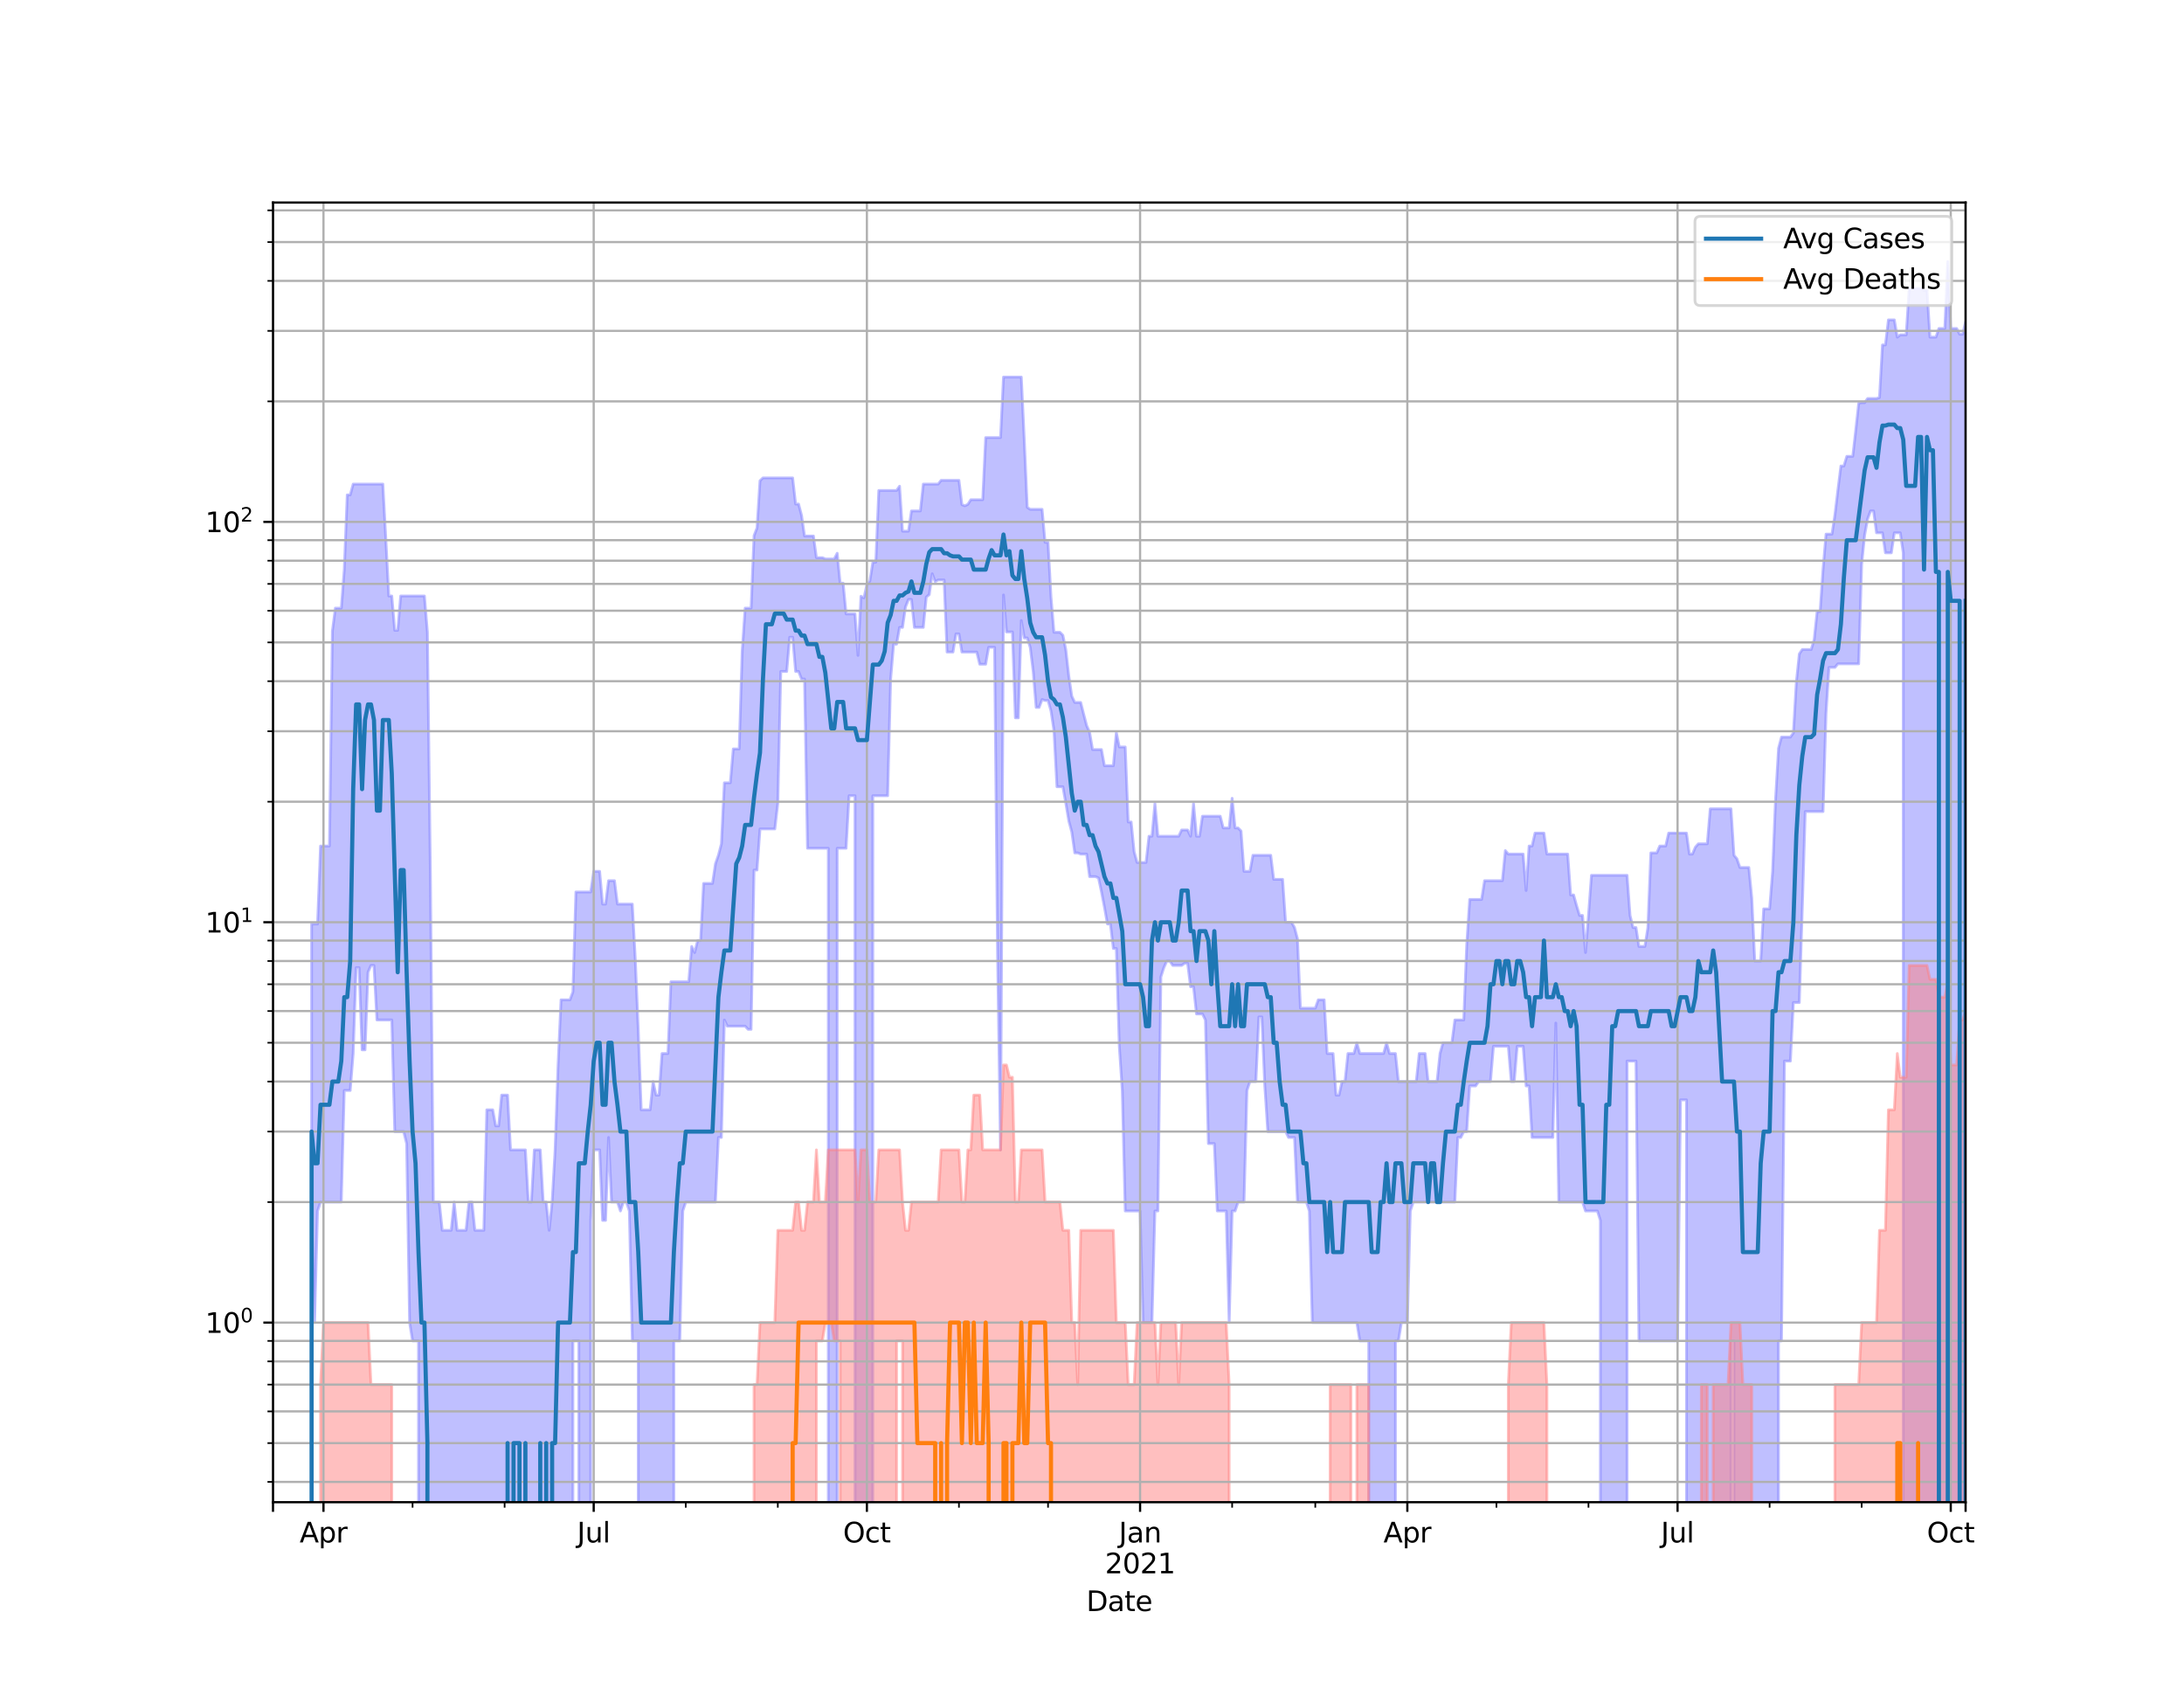<?xml version="1.0" encoding="utf-8" standalone="no"?>
<!DOCTYPE svg PUBLIC "-//W3C//DTD SVG 1.1//EN"
  "http://www.w3.org/Graphics/SVG/1.1/DTD/svg11.dtd">
<svg height="612pt" version="1.1" viewBox="0 0 792 612" width="792pt" xmlns="http://www.w3.org/2000/svg" xmlns:xlink="http://www.w3.org/1999/xlink">
 <defs>
  <style type="text/css">*{stroke-linecap:butt;stroke-linejoin:round;}</style>
 </defs>
 <g id="figure_1">
  <g id="patch_1">
   <path d="M 0 612 
L 792 612 
L 792 0 
L 0 0 
z
" style="fill:#ffffff;"/>
  </g>
  <g id="axes_1">
   <g id="patch_2">
    <path d="M 99 544.68 
L 712.8 544.68 
L 712.8 73.44 
L 99 73.44 
z
" style="fill:#ffffff;"/>
   </g>
   <g id="PolyCollection_1">
    <path clip-path="url(#p68e2955192)" d="M 99 145643.647 
L 99 145643.647 
L 100.077 145643.647 
L 101.154 145643.647 
L 102.231 145643.647 
L 103.307 145643.647 
L 104.384 145643.647 
L 105.461 145643.647 
L 106.538 145643.647 
L 107.615 145643.647 
L 108.692 145643.647 
L 109.768 145643.647 
L 110.845 145643.647 
L 111.922 145643.647 
L 112.999 335.031 
L 114.076 335.031 
L 115.153 335.031 
L 116.229 306.768 
L 117.306 306.768 
L 118.383 306.768 
L 119.46 306.768 
L 120.537 228.784 
L 121.614 220.499 
L 122.691 220.499 
L 123.767 220.499 
L 124.844 206.535 
L 125.921 179.443 
L 126.998 179.443 
L 128.075 175.519 
L 129.152 175.519 
L 130.228 175.519 
L 131.305 175.519 
L 132.382 175.519 
L 133.459 175.519 
L 134.536 175.519 
L 135.613 175.519 
L 136.689 175.519 
L 137.766 175.519 
L 138.843 175.519 
L 139.92 195.526 
L 140.997 216.101 
L 142.074 216.101 
L 143.151 228.549 
L 144.227 228.549 
L 145.304 216.101 
L 146.381 216.101 
L 147.458 216.101 
L 148.535 216.101 
L 149.612 216.101 
L 150.688 216.101 
L 151.765 216.101 
L 152.842 216.101 
L 153.919 216.101 
L 154.996 229.258 
L 156.073 316.894 
L 157.149 435.863 
L 158.226 435.863 
L 159.303 435.863 
L 160.38 446.108 
L 161.457 446.108 
L 162.534 446.108 
L 163.611 446.108 
L 164.687 435.863 
L 165.764 446.108 
L 166.841 446.108 
L 167.918 446.108 
L 168.995 446.108 
L 170.072 435.863 
L 171.148 435.863 
L 172.225 446.108 
L 173.302 446.108 
L 174.379 446.108 
L 175.456 446.108 
L 176.533 402.41 
L 177.609 402.41 
L 178.686 402.41 
L 179.763 408.233 
L 180.84 408.233 
L 181.917 397.079 
L 182.994 397.079 
L 184.071 397.079 
L 185.147 416.943 
L 186.224 416.943 
L 187.301 416.943 
L 188.378 416.943 
L 189.455 416.943 
L 190.532 416.943 
L 191.608 435.863 
L 192.685 435.863 
L 193.762 416.943 
L 194.839 416.943 
L 195.916 416.943 
L 196.993 435.863 
L 198.069 435.863 
L 199.146 446.108 
L 200.223 435.863 
L 201.3 416.943 
L 202.377 386.155 
L 203.454 362.533 
L 204.531 362.533 
L 205.607 362.533 
L 206.684 362.533 
L 207.761 359.645 
L 208.838 323.43 
L 209.915 323.43 
L 210.992 323.43 
L 212.068 323.43 
L 213.145 323.43 
L 214.222 323.43 
L 215.299 315.946 
L 216.376 315.946 
L 217.453 315.946 
L 218.529 327.818 
L 219.606 327.818 
L 220.683 319.329 
L 221.76 319.329 
L 222.837 319.329 
L 223.914 327.818 
L 224.991 327.818 
L 226.067 327.818 
L 227.144 327.818 
L 228.221 327.818 
L 229.298 327.818 
L 230.375 347.682 
L 231.452 373.244 
L 232.528 402.41 
L 233.605 402.41 
L 234.682 402.41 
L 235.759 402.41 
L 236.836 392.164 
L 237.913 397.079 
L 238.989 397.079 
L 240.066 381.997 
L 241.143 381.997 
L 242.22 381.997 
L 243.297 355.989 
L 244.374 355.989 
L 245.451 355.989 
L 246.527 355.989 
L 247.604 355.989 
L 248.681 355.989 
L 249.758 355.989 
L 250.835 343.177 
L 251.912 345.389 
L 252.988 341.04 
L 254.065 341.04 
L 255.142 320.329 
L 256.219 320.329 
L 257.296 320.329 
L 258.373 320.329 
L 259.449 313.185 
L 260.526 310.109 
L 261.603 305.96 
L 262.68 283.836 
L 263.757 283.836 
L 264.834 283.836 
L 265.911 271.546 
L 266.987 271.546 
L 268.064 271.546 
L 269.141 236.033 
L 270.218 220.499 
L 271.295 220.499 
L 272.372 220.499 
L 273.448 194.216 
L 274.525 191.414 
L 275.602 174.314 
L 276.679 173.277 
L 277.756 173.277 
L 278.833 173.277 
L 279.909 173.277 
L 280.986 173.277 
L 282.063 173.277 
L 283.14 173.277 
L 284.217 173.277 
L 285.294 173.277 
L 286.371 173.277 
L 287.447 173.277 
L 288.524 182.768 
L 289.601 182.768 
L 290.678 186.882 
L 291.755 194.353 
L 292.832 194.353 
L 293.908 194.353 
L 294.985 194.353 
L 296.062 202.207 
L 297.139 202.207 
L 298.216 202.207 
L 299.293 202.674 
L 300.369 202.674 
L 301.446 202.674 
L 302.523 202.674 
L 303.6 200.601 
L 304.677 211.45 
L 305.754 211.45 
L 306.831 222.604 
L 307.907 222.604 
L 308.984 222.604 
L 310.061 222.604 
L 311.138 237.643 
L 312.215 216.198 
L 313.292 216.781 
L 314.368 211.99 
L 315.445 210.648 
L 316.522 203.855 
L 317.599 203.855 
L 318.676 177.844 
L 319.753 177.844 
L 320.829 177.844 
L 321.906 177.844 
L 322.983 177.844 
L 324.06 177.844 
L 325.137 177.844 
L 326.214 176.285 
L 327.291 192.6 
L 328.367 192.6 
L 329.444 192.6 
L 330.521 185.263 
L 331.598 185.263 
L 332.675 185.263 
L 333.752 185.263 
L 334.828 175.519 
L 335.905 175.519 
L 336.982 175.519 
L 338.059 175.519 
L 339.136 175.519 
L 340.213 175.519 
L 341.289 174.165 
L 342.366 174.165 
L 343.443 174.165 
L 344.52 174.165 
L 345.597 174.165 
L 346.674 174.165 
L 347.751 174.165 
L 348.827 182.996 
L 349.904 183.397 
L 350.981 182.881 
L 352.058 181.194 
L 353.135 181.194 
L 354.212 181.194 
L 355.288 181.194 
L 356.365 181.194 
L 357.442 158.664 
L 358.519 158.664 
L 359.596 158.664 
L 360.673 158.664 
L 361.749 158.664 
L 362.826 158.664 
L 363.903 136.723 
L 364.98 136.723 
L 366.057 136.723 
L 367.134 136.723 
L 368.211 136.723 
L 369.287 136.723 
L 370.364 136.723 
L 371.441 159.484 
L 372.518 183.974 
L 373.595 184.674 
L 374.672 184.674 
L 375.748 184.674 
L 376.825 184.674 
L 377.902 184.674 
L 378.979 196.651 
L 380.056 196.651 
L 381.133 216.488 
L 382.209 229.258 
L 383.286 229.258 
L 384.363 229.258 
L 385.44 230.338 
L 386.517 235.637 
L 387.594 245.136 
L 388.671 252.428 
L 389.747 254.702 
L 390.824 254.702 
L 391.901 254.702 
L 392.978 258.937 
L 394.055 263.069 
L 395.132 265.558 
L 396.208 271.779 
L 397.285 271.779 
L 398.362 271.779 
L 399.439 271.779 
L 400.516 277.647 
L 401.593 277.647 
L 402.669 277.647 
L 403.746 277.647 
L 404.823 265.558 
L 405.9 270.852 
L 406.977 270.852 
L 408.054 270.852 
L 409.131 298.045 
L 410.207 298.045 
L 411.284 308.835 
L 412.361 312.736 
L 413.438 312.736 
L 414.515 312.736 
L 415.592 312.736 
L 416.668 303.21 
L 417.745 303.21 
L 418.822 291.332 
L 419.899 303.21 
L 420.976 303.21 
L 422.053 303.21 
L 423.129 303.21 
L 424.206 303.21 
L 425.283 303.21 
L 426.36 303.21 
L 427.437 303.21 
L 428.514 300.944 
L 429.591 300.944 
L 430.667 300.944 
L 431.744 303.21 
L 432.821 291.332 
L 433.898 303.21 
L 434.975 303.21 
L 436.052 295.955 
L 437.128 295.955 
L 438.205 295.955 
L 439.282 295.955 
L 440.359 295.955 
L 441.436 295.955 
L 442.513 295.955 
L 443.589 300.207 
L 444.666 300.207 
L 445.743 300.207 
L 446.82 289.45 
L 447.897 300.207 
L 448.974 300.207 
L 450.051 301.316 
L 451.127 315.946 
L 452.204 315.946 
L 453.281 315.946 
L 454.358 310.109 
L 455.435 310.109 
L 456.512 310.109 
L 457.588 310.109 
L 458.665 310.109 
L 459.742 310.109 
L 460.819 310.109 
L 461.896 318.834 
L 462.973 318.834 
L 464.049 318.834 
L 465.126 318.834 
L 466.203 334.397 
L 467.28 334.397 
L 468.357 334.397 
L 469.434 336.317 
L 470.511 340.343 
L 471.587 365.56 
L 472.664 365.56 
L 473.741 365.56 
L 474.818 365.56 
L 475.895 365.56 
L 476.972 365.56 
L 478.048 362.533 
L 479.125 362.533 
L 480.202 362.533 
L 481.279 381.997 
L 482.356 381.997 
L 483.433 381.997 
L 484.509 397.079 
L 485.586 397.079 
L 486.663 392.164 
L 487.74 392.164 
L 488.817 381.997 
L 489.894 381.997 
L 490.971 381.997 
L 492.047 378.096 
L 493.124 381.997 
L 494.201 381.997 
L 495.278 381.997 
L 496.355 381.997 
L 497.432 381.997 
L 498.508 381.997 
L 499.585 381.997 
L 500.662 381.997 
L 501.739 381.997 
L 502.816 378.096 
L 503.893 381.997 
L 504.969 381.997 
L 506.046 381.997 
L 507.123 392.164 
L 508.2 392.164 
L 509.277 392.164 
L 510.354 392.164 
L 511.431 392.164 
L 512.507 392.164 
L 513.584 392.164 
L 514.661 381.997 
L 515.738 381.997 
L 516.815 381.997 
L 517.892 392.164 
L 518.968 392.164 
L 520.045 392.164 
L 521.122 392.164 
L 522.199 381.997 
L 523.276 378.096 
L 524.353 378.096 
L 525.429 378.096 
L 526.506 378.096 
L 527.583 369.835 
L 528.66 369.835 
L 529.737 369.835 
L 530.814 369.835 
L 531.891 342.456 
L 532.967 326.137 
L 534.044 326.137 
L 535.121 326.137 
L 536.198 326.137 
L 537.275 326.137 
L 538.352 319.329 
L 539.428 319.329 
L 540.505 319.329 
L 541.582 319.329 
L 542.659 319.329 
L 543.736 319.329 
L 544.813 319.329 
L 545.889 308.416 
L 546.966 309.681 
L 548.043 309.681 
L 549.12 309.681 
L 550.197 309.681 
L 551.274 309.681 
L 552.351 309.681 
L 553.427 322.903 
L 554.504 306.768 
L 555.581 306.768 
L 556.658 302.067 
L 557.735 302.067 
L 558.812 302.067 
L 559.888 302.067 
L 560.965 309.681 
L 562.042 309.681 
L 563.119 309.681 
L 564.196 309.681 
L 565.273 309.681 
L 566.349 309.681 
L 567.426 309.681 
L 568.503 309.681 
L 569.58 324.499 
L 570.657 324.499 
L 571.734 328.388 
L 572.811 331.925 
L 573.887 331.925 
L 574.964 345.389 
L 576.041 331.925 
L 577.118 317.374 
L 578.195 317.374 
L 579.272 317.374 
L 580.348 317.374 
L 581.425 317.374 
L 582.502 317.374 
L 583.579 317.374 
L 584.656 317.374 
L 585.733 317.374 
L 586.809 317.374 
L 587.886 317.374 
L 588.963 317.374 
L 590.04 317.374 
L 591.117 331.925 
L 592.194 336.317 
L 593.271 336.317 
L 594.347 343.177 
L 595.424 343.177 
L 596.501 343.177 
L 597.578 336.317 
L 598.655 309.257 
L 599.732 309.257 
L 600.808 309.257 
L 601.885 306.768 
L 602.962 306.768 
L 604.039 306.768 
L 605.116 302.067 
L 606.193 302.067 
L 607.269 302.067 
L 608.346 302.067 
L 609.423 302.067 
L 610.5 302.067 
L 611.577 302.067 
L 612.654 309.681 
L 613.731 309.681 
L 614.807 307.176 
L 615.884 305.96 
L 616.961 305.96 
L 618.038 305.96 
L 619.115 305.96 
L 620.192 293.272 
L 621.268 293.272 
L 622.345 293.272 
L 623.422 293.272 
L 624.499 293.272 
L 625.576 293.272 
L 626.653 293.272 
L 627.729 293.272 
L 628.806 310.109 
L 629.883 311.409 
L 630.96 314.55 
L 632.037 314.55 
L 633.114 314.55 
L 634.191 314.55 
L 635.267 325.586 
L 636.344 348.465 
L 637.421 348.465 
L 638.498 348.465 
L 639.575 329.545 
L 640.652 329.545 
L 641.728 329.545 
L 642.805 315.946 
L 643.882 289.76 
L 644.959 271.313 
L 646.036 267.274 
L 647.113 267.274 
L 648.189 267.274 
L 649.266 267.274 
L 650.343 265.77 
L 651.42 247.316 
L 652.497 237.102 
L 653.574 235.505 
L 654.651 235.505 
L 655.727 235.505 
L 656.804 235.505 
L 657.881 231.931 
L 658.958 221.754 
L 660.035 221.754 
L 661.112 206.286 
L 662.188 193.673 
L 663.265 193.673 
L 664.342 193.673 
L 665.419 186.579 
L 666.496 177.581 
L 667.573 168.973 
L 668.649 168.973 
L 669.726 165.461 
L 670.803 165.461 
L 671.88 165.461 
L 672.957 156.003 
L 674.034 146.2 
L 675.111 146.009 
L 676.187 146.009 
L 677.264 144.503 
L 678.341 144.503 
L 679.418 144.503 
L 680.495 144.503 
L 681.572 144.132 
L 682.648 125.069 
L 683.725 125.069 
L 684.802 115.982 
L 685.879 115.982 
L 686.956 115.982 
L 688.033 122.262 
L 689.109 121.418 
L 690.186 121.418 
L 691.263 121.418 
L 692.34 104.557 
L 693.417 104.557 
L 694.494 104.557 
L 695.571 104.557 
L 696.647 104.557 
L 697.724 105.252 
L 698.801 105.252 
L 699.878 122.24 
L 700.955 122.24 
L 702.032 122.24 
L 703.108 119.116 
L 704.185 119.116 
L 705.262 119.116 
L 706.339 94.86 
L 707.416 119.116 
L 708.493 119.116 
L 709.569 119.116 
L 710.646 121.182 
L 711.723 121.182 
L 712.8 116.716 
L 712.8 145643.647 
L 712.8 145643.647 
L 711.723 145643.647 
L 710.646 145643.647 
L 709.569 145643.647 
L 708.493 145643.647 
L 707.416 145643.647 
L 706.339 145643.647 
L 705.262 145643.647 
L 704.185 145643.647 
L 703.108 145643.647 
L 702.032 145643.647 
L 700.955 145643.647 
L 699.878 145643.647 
L 698.801 145643.647 
L 697.724 145643.647 
L 696.647 145643.647 
L 695.571 145643.647 
L 694.494 145643.647 
L 693.417 145643.647 
L 692.34 145643.647 
L 691.263 145643.647 
L 690.186 200.451 
L 689.109 193.201 
L 688.033 193.201 
L 686.956 193.201 
L 685.879 200.451 
L 684.802 200.451 
L 683.725 200.451 
L 682.648 193.201 
L 681.572 193.201 
L 680.495 193.201 
L 679.418 185.263 
L 678.341 185.263 
L 677.264 188.17 
L 676.187 194.012 
L 675.111 204.655 
L 674.034 240.705 
L 672.957 240.705 
L 671.88 240.705 
L 670.803 240.705 
L 669.726 240.705 
L 668.649 240.705 
L 667.573 240.705 
L 666.496 240.705 
L 665.419 242.002 
L 664.342 242.002 
L 663.265 242.002 
L 662.188 258.557 
L 661.112 294.265 
L 660.035 294.265 
L 658.958 294.265 
L 657.881 294.265 
L 656.804 294.265 
L 655.727 294.265 
L 654.651 294.265 
L 653.574 329.545 
L 652.497 363.526 
L 651.42 363.526 
L 650.343 363.526 
L 649.266 384.738 
L 648.189 384.738 
L 647.113 384.738 
L 646.036 486.204 
L 644.959 486.204 
L 643.882 145643.647 
L 642.805 145643.647 
L 641.728 145643.647 
L 640.652 145643.647 
L 639.575 145643.647 
L 638.498 145643.647 
L 637.421 145643.647 
L 636.344 145643.647 
L 635.267 145643.647 
L 634.191 145643.647 
L 633.114 145643.647 
L 632.037 145643.647 
L 630.96 145643.647 
L 629.883 145643.647 
L 628.806 486.204 
L 627.729 486.204 
L 626.653 145643.647 
L 625.576 145643.647 
L 624.499 145643.647 
L 623.422 145643.647 
L 622.345 145643.647 
L 621.268 145643.647 
L 620.192 145643.647 
L 619.115 145643.647 
L 618.038 145643.647 
L 616.961 145643.647 
L 615.884 145643.647 
L 614.807 145643.647 
L 613.731 145643.647 
L 612.654 145643.647 
L 611.577 398.806 
L 610.5 398.806 
L 609.423 398.806 
L 608.346 486.204 
L 607.269 486.204 
L 606.193 486.204 
L 605.116 486.204 
L 604.039 486.204 
L 602.962 486.204 
L 601.885 486.204 
L 600.808 486.204 
L 599.732 486.204 
L 598.655 486.204 
L 597.578 486.204 
L 596.501 486.204 
L 595.424 486.204 
L 594.347 486.204 
L 593.271 384.738 
L 592.194 384.738 
L 591.117 384.738 
L 590.04 384.738 
L 588.963 145643.647 
L 587.886 145643.647 
L 586.809 145643.647 
L 585.733 145643.647 
L 584.656 145643.647 
L 583.579 145643.647 
L 582.502 145643.647 
L 581.425 145643.647 
L 580.348 442.505 
L 579.272 439.096 
L 578.195 439.096 
L 577.118 439.096 
L 576.041 439.096 
L 574.964 439.096 
L 573.887 435.863 
L 572.811 435.863 
L 571.734 435.863 
L 570.657 435.863 
L 569.58 435.863 
L 568.503 435.863 
L 567.426 435.863 
L 566.349 435.863 
L 565.273 435.863 
L 564.196 370.951 
L 563.119 412.438 
L 562.042 412.438 
L 560.965 412.438 
L 559.888 412.438 
L 558.812 412.438 
L 557.735 412.438 
L 556.658 412.438 
L 555.581 412.438 
L 554.504 393.76 
L 553.427 393.76 
L 552.351 379.37 
L 551.274 379.37 
L 550.197 379.37 
L 549.12 392.164 
L 548.043 392.164 
L 546.966 379.37 
L 545.889 379.37 
L 544.813 379.37 
L 543.736 379.37 
L 542.659 379.37 
L 541.582 379.37 
L 540.505 392.164 
L 539.428 392.164 
L 538.352 392.164 
L 537.275 392.164 
L 536.198 392.164 
L 535.121 393.76 
L 534.044 393.76 
L 532.967 393.76 
L 531.891 410.3 
L 530.814 410.3 
L 529.737 412.438 
L 528.66 412.438 
L 527.583 435.863 
L 526.506 435.863 
L 525.429 435.863 
L 524.353 435.863 
L 523.276 435.863 
L 522.199 435.863 
L 521.122 435.863 
L 520.045 435.863 
L 518.968 435.863 
L 517.892 435.863 
L 516.815 435.863 
L 515.738 435.863 
L 514.661 435.863 
L 513.584 435.863 
L 512.507 435.863 
L 511.431 439.096 
L 510.354 479.561 
L 509.277 479.561 
L 508.2 479.561 
L 507.123 486.204 
L 506.046 486.204 
L 504.969 145643.647 
L 503.893 145643.647 
L 502.816 145643.647 
L 501.739 145643.647 
L 500.662 145643.647 
L 499.585 145643.647 
L 498.508 145643.647 
L 497.432 145643.647 
L 496.355 486.204 
L 495.278 486.204 
L 494.201 486.204 
L 493.124 486.204 
L 492.047 479.561 
L 490.971 479.561 
L 489.894 479.561 
L 488.817 479.561 
L 487.74 479.561 
L 486.663 479.561 
L 485.586 479.561 
L 484.509 479.561 
L 483.433 479.561 
L 482.356 479.561 
L 481.279 479.561 
L 480.202 479.561 
L 479.125 479.561 
L 478.048 479.561 
L 476.972 479.561 
L 475.895 479.561 
L 474.818 439.096 
L 473.741 435.863 
L 472.664 435.863 
L 471.587 435.863 
L 470.511 435.863 
L 469.434 412.438 
L 468.357 412.438 
L 467.28 412.438 
L 466.203 410.3 
L 465.126 410.3 
L 464.049 410.3 
L 462.973 410.3 
L 461.896 410.3 
L 460.819 410.3 
L 459.742 410.3 
L 458.665 393.76 
L 457.588 368.739 
L 456.512 368.739 
L 455.435 392.164 
L 454.358 392.164 
L 453.281 392.164 
L 452.204 395.397 
L 451.127 435.863 
L 450.051 435.863 
L 448.974 435.863 
L 447.897 439.096 
L 446.82 439.096 
L 445.743 479.561 
L 444.666 439.096 
L 443.589 439.096 
L 442.513 439.096 
L 441.436 439.096 
L 440.359 414.65 
L 439.282 414.65 
L 438.205 414.65 
L 437.128 369.835 
L 436.052 367.661 
L 434.975 367.661 
L 433.898 367.661 
L 432.821 357.79 
L 431.744 357.79 
L 430.667 349.258 
L 429.591 349.258 
L 428.514 350.061 
L 427.437 350.061 
L 426.36 350.061 
L 425.283 350.061 
L 424.206 348.465 
L 423.129 348.465 
L 422.053 350.875 
L 420.976 354.238 
L 419.899 439.096 
L 418.822 439.096 
L 417.745 479.561 
L 416.668 479.561 
L 415.592 479.561 
L 414.515 479.561 
L 413.438 439.096 
L 412.361 439.096 
L 411.284 439.096 
L 410.207 439.096 
L 409.131 439.096 
L 408.054 439.096 
L 406.977 395.397 
L 405.9 379.37 
L 404.823 343.906 
L 403.746 343.906 
L 402.669 335.031 
L 401.593 335.031 
L 400.516 328.964 
L 399.439 323.43 
L 398.362 318.344 
L 397.285 317.857 
L 396.208 317.857 
L 395.132 317.857 
L 394.055 309.681 
L 392.978 309.681 
L 391.901 309.681 
L 390.824 309.257 
L 389.747 309.257 
L 388.671 301.69 
L 387.594 297.692 
L 386.517 291.332 
L 385.44 285.265 
L 384.363 285.265 
L 383.286 285.265 
L 382.209 264.927 
L 381.133 257.804 
L 380.056 253.993 
L 378.979 253.993 
L 377.902 253.642 
L 376.825 256.508 
L 375.748 256.508 
L 374.672 243.475 
L 373.595 234.722 
L 372.518 231.314 
L 371.441 231.314 
L 370.364 225.004 
L 369.287 260.284 
L 368.211 260.284 
L 367.134 229.139 
L 366.057 229.139 
L 364.98 229.139 
L 363.903 215.716 
L 362.826 416.943 
L 361.749 345.389 
L 360.673 234.722 
L 359.596 234.722 
L 358.519 234.722 
L 357.442 240.848 
L 356.365 240.848 
L 355.288 240.848 
L 354.212 236.432 
L 353.135 236.432 
L 352.058 236.432 
L 350.981 236.432 
L 349.904 236.432 
L 348.827 236.432 
L 347.751 229.856 
L 346.674 229.856 
L 345.597 236.432 
L 344.52 236.432 
L 343.443 236.432 
L 342.366 210.295 
L 341.289 210.295 
L 340.213 210.295 
L 339.136 210.914 
L 338.059 208.046 
L 336.982 215.62 
L 335.905 216.488 
L 334.828 227.499 
L 333.752 227.499 
L 332.675 227.499 
L 331.598 227.499 
L 330.521 217.369 
L 329.444 217.369 
L 328.367 220.086 
L 327.291 227.499 
L 326.214 227.499 
L 325.137 233.565 
L 324.06 233.565 
L 322.983 246.217 
L 321.906 288.53 
L 320.829 288.53 
L 319.753 288.53 
L 318.676 288.53 
L 317.599 288.53 
L 316.522 288.53 
L 315.445 145643.647 
L 314.368 145643.647 
L 313.292 145643.647 
L 312.215 145643.647 
L 311.138 145643.647 
L 310.061 288.53 
L 308.984 288.53 
L 307.907 288.53 
L 306.831 307.587 
L 305.754 307.587 
L 304.677 307.587 
L 303.6 307.587 
L 302.523 145643.647 
L 301.446 145643.647 
L 300.369 307.587 
L 299.293 307.587 
L 298.216 307.587 
L 297.139 307.587 
L 296.062 307.587 
L 294.985 307.587 
L 293.908 307.587 
L 292.832 307.587 
L 291.755 246.217 
L 290.678 246.217 
L 289.601 243.475 
L 288.524 243.475 
L 287.447 231.068 
L 286.371 231.068 
L 285.294 243.475 
L 284.217 243.475 
L 283.14 243.475 
L 282.063 291.332 
L 280.986 300.575 
L 279.909 300.575 
L 278.833 300.575 
L 277.756 300.575 
L 276.679 300.575 
L 275.602 300.575 
L 274.525 315.477 
L 273.448 315.477 
L 272.372 373.244 
L 271.295 373.244 
L 270.218 372.087 
L 269.141 372.087 
L 268.064 372.087 
L 266.987 372.087 
L 265.911 372.087 
L 264.834 372.087 
L 263.757 372.087 
L 262.68 369.835 
L 261.603 412.438 
L 260.526 412.438 
L 259.449 435.863 
L 258.373 435.863 
L 257.296 435.863 
L 256.219 435.863 
L 255.142 435.863 
L 254.065 435.863 
L 252.988 435.863 
L 251.912 435.863 
L 250.835 435.863 
L 249.758 435.863 
L 248.681 435.863 
L 247.604 439.096 
L 246.527 486.204 
L 245.451 486.204 
L 244.374 486.204 
L 243.297 145643.647 
L 242.22 145643.647 
L 241.143 145643.647 
L 240.066 145643.647 
L 238.989 145643.647 
L 237.913 145643.647 
L 236.836 145643.647 
L 235.759 145643.647 
L 234.682 145643.647 
L 233.605 145643.647 
L 232.528 145643.647 
L 231.452 486.204 
L 230.375 486.204 
L 229.298 486.204 
L 228.221 439.096 
L 227.144 435.863 
L 226.067 435.863 
L 224.991 439.096 
L 223.914 435.863 
L 222.837 435.863 
L 221.76 435.863 
L 220.683 412.438 
L 219.606 442.505 
L 218.529 442.505 
L 217.453 416.943 
L 216.376 416.943 
L 215.299 416.943 
L 214.222 442.505 
L 213.145 145643.647 
L 212.068 145643.647 
L 210.992 145643.647 
L 209.915 486.204 
L 208.838 486.204 
L 207.761 486.204 
L 206.684 145643.647 
L 205.607 145643.647 
L 204.531 145643.647 
L 203.454 145643.647 
L 202.377 145643.647 
L 201.3 145643.647 
L 200.223 145643.647 
L 199.146 145643.647 
L 198.069 145643.647 
L 196.993 145643.647 
L 195.916 145643.647 
L 194.839 145643.647 
L 193.762 145643.647 
L 192.685 145643.647 
L 191.608 145643.647 
L 190.532 145643.647 
L 189.455 145643.647 
L 188.378 145643.647 
L 187.301 145643.647 
L 186.224 145643.647 
L 185.147 145643.647 
L 184.071 145643.647 
L 182.994 145643.647 
L 181.917 145643.647 
L 180.84 145643.647 
L 179.763 145643.647 
L 178.686 145643.647 
L 177.609 145643.647 
L 176.533 145643.647 
L 175.456 145643.647 
L 174.379 145643.647 
L 173.302 145643.647 
L 172.225 145643.647 
L 171.148 145643.647 
L 170.072 145643.647 
L 168.995 145643.647 
L 167.918 145643.647 
L 166.841 145643.647 
L 165.764 145643.647 
L 164.687 145643.647 
L 163.611 145643.647 
L 162.534 145643.647 
L 161.457 145643.647 
L 160.38 145643.647 
L 159.303 145643.647 
L 158.226 145643.647 
L 157.149 145643.647 
L 156.073 145643.647 
L 154.996 145643.647 
L 153.919 145643.647 
L 152.842 145643.647 
L 151.765 486.204 
L 150.688 486.204 
L 149.612 486.204 
L 148.535 479.561 
L 147.458 414.65 
L 146.381 410.3 
L 145.304 410.3 
L 144.227 410.3 
L 143.151 410.3 
L 142.074 369.835 
L 140.997 369.835 
L 139.92 369.835 
L 138.843 369.835 
L 137.766 369.835 
L 136.689 369.835 
L 135.613 350.061 
L 134.536 350.061 
L 133.459 352.534 
L 132.382 380.669 
L 131.305 380.669 
L 130.228 350.875 
L 129.152 350.875 
L 128.075 381.997 
L 126.998 395.397 
L 125.921 395.397 
L 124.844 395.397 
L 123.767 435.863 
L 122.691 435.863 
L 121.614 435.863 
L 120.537 435.863 
L 119.46 435.863 
L 118.383 435.863 
L 117.306 435.863 
L 116.229 435.863 
L 115.153 439.096 
L 114.076 479.561 
L 112.999 439.096 
L 111.922 145643.647 
L 110.845 145643.647 
L 109.768 145643.647 
L 108.692 145643.647 
L 107.615 145643.647 
L 106.538 145643.647 
L 105.461 145643.647 
L 104.384 145643.647 
L 103.307 145643.647 
L 102.231 145643.647 
L 101.154 145643.647 
L 100.077 145643.647 
L 99 145643.647 
z
" style="fill:#8080ff;fill-opacity:0.5;stroke:#8080ff;stroke-opacity:0.5;"/>
   </g>
   <g id="PolyCollection_2">
    <path clip-path="url(#p68e2955192)" d="M 99 145643.647 
L 99 145643.647 
L 100.077 145643.647 
L 101.154 145643.647 
L 102.231 145643.647 
L 103.307 145643.647 
L 104.384 145643.647 
L 105.461 145643.647 
L 106.538 145643.647 
L 107.615 145643.647 
L 108.692 145643.647 
L 109.768 145643.647 
L 110.845 145643.647 
L 111.922 145643.647 
L 112.999 145643.647 
L 114.076 145643.647 
L 115.153 145643.647 
L 116.229 502.047 
L 117.306 479.561 
L 118.383 479.561 
L 119.46 479.561 
L 120.537 479.561 
L 121.614 479.561 
L 122.691 479.561 
L 123.767 479.561 
L 124.844 479.561 
L 125.921 479.561 
L 126.998 479.561 
L 128.075 479.561 
L 129.152 479.561 
L 130.228 479.561 
L 131.305 479.561 
L 132.382 479.561 
L 133.459 479.561 
L 134.536 502.047 
L 135.613 502.047 
L 136.689 502.047 
L 137.766 502.047 
L 138.843 502.047 
L 139.92 502.047 
L 140.997 502.047 
L 142.074 502.047 
L 143.151 145643.647 
L 144.227 145643.647 
L 145.304 145643.647 
L 146.381 145643.647 
L 147.458 145643.647 
L 148.535 145643.647 
L 149.612 145643.647 
L 150.688 145643.647 
L 151.765 145643.647 
L 152.842 145643.647 
L 153.919 145643.647 
L 154.996 145643.647 
L 156.073 145643.647 
L 157.149 145643.647 
L 158.226 145643.647 
L 159.303 145643.647 
L 160.38 145643.647 
L 161.457 145643.647 
L 162.534 145643.647 
L 163.611 145643.647 
L 164.687 145643.647 
L 165.764 145643.647 
L 166.841 145643.647 
L 167.918 145643.647 
L 168.995 145643.647 
L 170.072 145643.647 
L 171.148 145643.647 
L 172.225 145643.647 
L 173.302 145643.647 
L 174.379 145643.647 
L 175.456 145643.647 
L 176.533 145643.647 
L 177.609 145643.647 
L 178.686 145643.647 
L 179.763 145643.647 
L 180.84 145643.647 
L 181.917 145643.647 
L 182.994 145643.647 
L 184.071 145643.647 
L 185.147 145643.647 
L 186.224 145643.647 
L 187.301 145643.647 
L 188.378 145643.647 
L 189.455 145643.647 
L 190.532 145643.647 
L 191.608 145643.647 
L 192.685 145643.647 
L 193.762 145643.647 
L 194.839 145643.647 
L 195.916 145643.647 
L 196.993 145643.647 
L 198.069 145643.647 
L 199.146 145643.647 
L 200.223 145643.647 
L 201.3 145643.647 
L 202.377 145643.647 
L 203.454 145643.647 
L 204.531 145643.647 
L 205.607 145643.647 
L 206.684 145643.647 
L 207.761 145643.647 
L 208.838 145643.647 
L 209.915 145643.647 
L 210.992 145643.647 
L 212.068 145643.647 
L 213.145 145643.647 
L 214.222 145643.647 
L 215.299 145643.647 
L 216.376 145643.647 
L 217.453 145643.647 
L 218.529 145643.647 
L 219.606 145643.647 
L 220.683 145643.647 
L 221.76 145643.647 
L 222.837 145643.647 
L 223.914 145643.647 
L 224.991 145643.647 
L 226.067 145643.647 
L 227.144 145643.647 
L 228.221 145643.647 
L 229.298 145643.647 
L 230.375 145643.647 
L 231.452 145643.647 
L 232.528 145643.647 
L 233.605 145643.647 
L 234.682 145643.647 
L 235.759 145643.647 
L 236.836 145643.647 
L 237.913 145643.647 
L 238.989 145643.647 
L 240.066 145643.647 
L 241.143 145643.647 
L 242.22 145643.647 
L 243.297 145643.647 
L 244.374 145643.647 
L 245.451 145643.647 
L 246.527 145643.647 
L 247.604 145643.647 
L 248.681 145643.647 
L 249.758 145643.647 
L 250.835 145643.647 
L 251.912 145643.647 
L 252.988 145643.647 
L 254.065 145643.647 
L 255.142 145643.647 
L 256.219 145643.647 
L 257.296 145643.647 
L 258.373 145643.647 
L 259.449 145643.647 
L 260.526 145643.647 
L 261.603 145643.647 
L 262.68 145643.647 
L 263.757 145643.647 
L 264.834 145643.647 
L 265.911 145643.647 
L 266.987 145643.647 
L 268.064 145643.647 
L 269.141 145643.647 
L 270.218 145643.647 
L 271.295 145643.647 
L 272.372 145643.647 
L 273.448 502.047 
L 274.525 502.047 
L 275.602 479.561 
L 276.679 479.561 
L 277.756 479.561 
L 278.833 479.561 
L 279.909 479.561 
L 280.986 479.561 
L 282.063 446.108 
L 283.14 446.108 
L 284.217 446.108 
L 285.294 446.108 
L 286.371 446.108 
L 287.447 446.108 
L 288.524 435.863 
L 289.601 435.863 
L 290.678 446.108 
L 291.755 446.108 
L 292.832 435.863 
L 293.908 435.863 
L 294.985 435.863 
L 296.062 416.943 
L 297.139 435.863 
L 298.216 435.863 
L 299.293 435.863 
L 300.369 416.943 
L 301.446 416.943 
L 302.523 416.943 
L 303.6 416.943 
L 304.677 416.943 
L 305.754 416.943 
L 306.831 416.943 
L 307.907 416.943 
L 308.984 416.943 
L 310.061 416.943 
L 311.138 435.863 
L 312.215 416.943 
L 313.292 416.943 
L 314.368 416.943 
L 315.445 435.863 
L 316.522 435.863 
L 317.599 435.863 
L 318.676 416.943 
L 319.753 416.943 
L 320.829 416.943 
L 321.906 416.943 
L 322.983 416.943 
L 324.06 416.943 
L 325.137 416.943 
L 326.214 416.943 
L 327.291 435.863 
L 328.367 446.108 
L 329.444 446.108 
L 330.521 435.863 
L 331.598 435.863 
L 332.675 435.863 
L 333.752 435.863 
L 334.828 435.863 
L 335.905 435.863 
L 336.982 435.863 
L 338.059 435.863 
L 339.136 435.863 
L 340.213 435.863 
L 341.289 416.943 
L 342.366 416.943 
L 343.443 416.943 
L 344.52 416.943 
L 345.597 416.943 
L 346.674 416.943 
L 347.751 416.943 
L 348.827 435.863 
L 349.904 435.863 
L 350.981 416.943 
L 352.058 416.943 
L 353.135 397.079 
L 354.212 397.079 
L 355.288 397.079 
L 356.365 416.943 
L 357.442 416.943 
L 358.519 416.943 
L 359.596 416.943 
L 360.673 416.943 
L 361.749 416.943 
L 362.826 416.943 
L 363.903 386.155 
L 364.98 386.155 
L 366.057 390.607 
L 367.134 390.607 
L 368.211 435.863 
L 369.287 435.863 
L 370.364 416.943 
L 371.441 416.943 
L 372.518 416.943 
L 373.595 416.943 
L 374.672 416.943 
L 375.748 416.943 
L 376.825 416.943 
L 377.902 416.943 
L 378.979 435.863 
L 380.056 435.863 
L 381.133 435.863 
L 382.209 435.863 
L 383.286 435.863 
L 384.363 435.863 
L 385.44 446.108 
L 386.517 446.108 
L 387.594 446.108 
L 388.671 479.561 
L 389.747 479.561 
L 390.824 502.047 
L 391.901 446.108 
L 392.978 446.108 
L 394.055 446.108 
L 395.132 446.108 
L 396.208 446.108 
L 397.285 446.108 
L 398.362 446.108 
L 399.439 446.108 
L 400.516 446.108 
L 401.593 446.108 
L 402.669 446.108 
L 403.746 446.108 
L 404.823 479.561 
L 405.9 479.561 
L 406.977 479.561 
L 408.054 479.561 
L 409.131 502.047 
L 410.207 502.047 
L 411.284 502.047 
L 412.361 479.561 
L 413.438 479.561 
L 414.515 479.561 
L 415.592 479.561 
L 416.668 479.561 
L 417.745 479.561 
L 418.822 479.561 
L 419.899 502.047 
L 420.976 479.561 
L 422.053 479.561 
L 423.129 479.561 
L 424.206 479.561 
L 425.283 479.561 
L 426.36 479.561 
L 427.437 502.047 
L 428.514 479.561 
L 429.591 479.561 
L 430.667 479.561 
L 431.744 479.561 
L 432.821 479.561 
L 433.898 479.561 
L 434.975 479.561 
L 436.052 479.561 
L 437.128 479.561 
L 438.205 479.561 
L 439.282 479.561 
L 440.359 479.561 
L 441.436 479.561 
L 442.513 479.561 
L 443.589 479.561 
L 444.666 479.561 
L 445.743 502.047 
L 446.82 145643.647 
L 447.897 145643.647 
L 448.974 145643.647 
L 450.051 145643.647 
L 451.127 145643.647 
L 452.204 145643.647 
L 453.281 145643.647 
L 454.358 145643.647 
L 455.435 145643.647 
L 456.512 145643.647 
L 457.588 145643.647 
L 458.665 145643.647 
L 459.742 145643.647 
L 460.819 145643.647 
L 461.896 145643.647 
L 462.973 145643.647 
L 464.049 145643.647 
L 465.126 145643.647 
L 466.203 145643.647 
L 467.28 145643.647 
L 468.357 145643.647 
L 469.434 145643.647 
L 470.511 145643.647 
L 471.587 145643.647 
L 472.664 145643.647 
L 473.741 145643.647 
L 474.818 145643.647 
L 475.895 145643.647 
L 476.972 145643.647 
L 478.048 145643.647 
L 479.125 145643.647 
L 480.202 145643.647 
L 481.279 145643.647 
L 482.356 502.047 
L 483.433 502.047 
L 484.509 502.047 
L 485.586 502.047 
L 486.663 502.047 
L 487.74 502.047 
L 488.817 502.047 
L 489.894 502.047 
L 490.971 145643.647 
L 492.047 502.047 
L 493.124 502.047 
L 494.201 502.047 
L 495.278 502.047 
L 496.355 502.047 
L 497.432 145643.647 
L 498.508 145643.647 
L 499.585 145643.647 
L 500.662 145643.647 
L 501.739 145643.647 
L 502.816 145643.647 
L 503.893 145643.647 
L 504.969 145643.647 
L 506.046 145643.647 
L 507.123 145643.647 
L 508.2 145643.647 
L 509.277 145643.647 
L 510.354 145643.647 
L 511.431 145643.647 
L 512.507 145643.647 
L 513.584 145643.647 
L 514.661 145643.647 
L 515.738 145643.647 
L 516.815 145643.647 
L 517.892 145643.647 
L 518.968 145643.647 
L 520.045 145643.647 
L 521.122 145643.647 
L 522.199 145643.647 
L 523.276 145643.647 
L 524.353 145643.647 
L 525.429 145643.647 
L 526.506 145643.647 
L 527.583 145643.647 
L 528.66 145643.647 
L 529.737 145643.647 
L 530.814 145643.647 
L 531.891 145643.647 
L 532.967 145643.647 
L 534.044 145643.647 
L 535.121 145643.647 
L 536.198 145643.647 
L 537.275 145643.647 
L 538.352 145643.647 
L 539.428 145643.647 
L 540.505 145643.647 
L 541.582 145643.647 
L 542.659 145643.647 
L 543.736 145643.647 
L 544.813 145643.647 
L 545.889 145643.647 
L 546.966 502.047 
L 548.043 479.561 
L 549.12 479.561 
L 550.197 479.561 
L 551.274 479.561 
L 552.351 479.561 
L 553.427 479.561 
L 554.504 479.561 
L 555.581 479.561 
L 556.658 479.561 
L 557.735 479.561 
L 558.812 479.561 
L 559.888 479.561 
L 560.965 502.047 
L 562.042 145643.647 
L 563.119 145643.647 
L 564.196 145643.647 
L 565.273 145643.647 
L 566.349 145643.647 
L 567.426 145643.647 
L 568.503 145643.647 
L 569.58 145643.647 
L 570.657 145643.647 
L 571.734 145643.647 
L 572.811 145643.647 
L 573.887 145643.647 
L 574.964 145643.647 
L 576.041 145643.647 
L 577.118 145643.647 
L 578.195 145643.647 
L 579.272 145643.647 
L 580.348 145643.647 
L 581.425 145643.647 
L 582.502 145643.647 
L 583.579 145643.647 
L 584.656 145643.647 
L 585.733 145643.647 
L 586.809 145643.647 
L 587.886 145643.647 
L 588.963 145643.647 
L 590.04 145643.647 
L 591.117 145643.647 
L 592.194 145643.647 
L 593.271 145643.647 
L 594.347 145643.647 
L 595.424 145643.647 
L 596.501 145643.647 
L 597.578 145643.647 
L 598.655 145643.647 
L 599.732 145643.647 
L 600.808 145643.647 
L 601.885 145643.647 
L 602.962 145643.647 
L 604.039 145643.647 
L 605.116 145643.647 
L 606.193 145643.647 
L 607.269 145643.647 
L 608.346 145643.647 
L 609.423 145643.647 
L 610.5 145643.647 
L 611.577 145643.647 
L 612.654 145643.647 
L 613.731 145643.647 
L 614.807 145643.647 
L 615.884 145643.647 
L 616.961 502.047 
L 618.038 502.047 
L 619.115 502.047 
L 620.192 145643.647 
L 621.268 502.047 
L 622.345 502.047 
L 623.422 502.047 
L 624.499 502.047 
L 625.576 502.047 
L 626.653 502.047 
L 627.729 479.561 
L 628.806 479.561 
L 629.883 479.561 
L 630.96 479.561 
L 632.037 502.047 
L 633.114 502.047 
L 634.191 502.047 
L 635.267 502.047 
L 636.344 145643.647 
L 637.421 145643.647 
L 638.498 145643.647 
L 639.575 145643.647 
L 640.652 145643.647 
L 641.728 145643.647 
L 642.805 145643.647 
L 643.882 145643.647 
L 644.959 145643.647 
L 646.036 145643.647 
L 647.113 145643.647 
L 648.189 145643.647 
L 649.266 145643.647 
L 650.343 145643.647 
L 651.42 145643.647 
L 652.497 145643.647 
L 653.574 145643.647 
L 654.651 145643.647 
L 655.727 145643.647 
L 656.804 145643.647 
L 657.881 145643.647 
L 658.958 145643.647 
L 660.035 145643.647 
L 661.112 145643.647 
L 662.188 145643.647 
L 663.265 145643.647 
L 664.342 145643.647 
L 665.419 502.047 
L 666.496 502.047 
L 667.573 502.047 
L 668.649 502.047 
L 669.726 502.047 
L 670.803 502.047 
L 671.88 502.047 
L 672.957 502.047 
L 674.034 502.047 
L 675.111 479.561 
L 676.187 479.561 
L 677.264 479.561 
L 678.341 479.561 
L 679.418 479.561 
L 680.495 479.561 
L 681.572 446.108 
L 682.648 446.108 
L 683.725 446.108 
L 684.802 402.41 
L 685.879 402.41 
L 686.956 402.41 
L 688.033 381.997 
L 689.109 390.607 
L 690.186 390.607 
L 691.263 390.607 
L 692.34 350.061 
L 693.417 350.061 
L 694.494 350.061 
L 695.571 350.061 
L 696.647 350.061 
L 697.724 350.061 
L 698.801 350.061 
L 699.878 355.107 
L 700.955 355.107 
L 702.032 355.107 
L 703.108 361.555 
L 704.185 361.555 
L 705.262 361.555 
L 706.339 355.989 
L 707.416 386.155 
L 708.493 386.155 
L 709.569 386.155 
L 710.646 369.835 
L 711.723 369.835 
L 712.8 366.602 
L 712.8 145643.647 
L 712.8 145643.647 
L 711.723 145643.647 
L 710.646 145643.647 
L 709.569 145643.647 
L 708.493 145643.647 
L 707.416 145643.647 
L 706.339 145643.647 
L 705.262 145643.647 
L 704.185 145643.647 
L 703.108 145643.647 
L 702.032 145643.647 
L 700.955 145643.647 
L 699.878 145643.647 
L 698.801 145643.647 
L 697.724 145643.647 
L 696.647 145643.647 
L 695.571 145643.647 
L 694.494 145643.647 
L 693.417 145643.647 
L 692.34 145643.647 
L 691.263 145643.647 
L 690.186 145643.647 
L 689.109 145643.647 
L 688.033 145643.647 
L 686.956 145643.647 
L 685.879 145643.647 
L 684.802 145643.647 
L 683.725 145643.647 
L 682.648 145643.647 
L 681.572 145643.647 
L 680.495 145643.647 
L 679.418 145643.647 
L 678.341 145643.647 
L 677.264 145643.647 
L 676.187 145643.647 
L 675.111 145643.647 
L 674.034 145643.647 
L 672.957 145643.647 
L 671.88 145643.647 
L 670.803 145643.647 
L 669.726 145643.647 
L 668.649 145643.647 
L 667.573 145643.647 
L 666.496 145643.647 
L 665.419 145643.647 
L 664.342 145643.647 
L 663.265 145643.647 
L 662.188 145643.647 
L 661.112 145643.647 
L 660.035 145643.647 
L 658.958 145643.647 
L 657.881 145643.647 
L 656.804 145643.647 
L 655.727 145643.647 
L 654.651 145643.647 
L 653.574 145643.647 
L 652.497 145643.647 
L 651.42 145643.647 
L 650.343 145643.647 
L 649.266 145643.647 
L 648.189 145643.647 
L 647.113 145643.647 
L 646.036 145643.647 
L 644.959 145643.647 
L 643.882 145643.647 
L 642.805 145643.647 
L 641.728 145643.647 
L 640.652 145643.647 
L 639.575 145643.647 
L 638.498 145643.647 
L 637.421 145643.647 
L 636.344 145643.647 
L 635.267 145643.647 
L 634.191 145643.647 
L 633.114 145643.647 
L 632.037 145643.647 
L 630.96 145643.647 
L 629.883 145643.647 
L 628.806 145643.647 
L 627.729 145643.647 
L 626.653 145643.647 
L 625.576 145643.647 
L 624.499 145643.647 
L 623.422 145643.647 
L 622.345 145643.647 
L 621.268 145643.647 
L 620.192 145643.647 
L 619.115 145643.647 
L 618.038 145643.647 
L 616.961 145643.647 
L 615.884 145643.647 
L 614.807 145643.647 
L 613.731 145643.647 
L 612.654 145643.647 
L 611.577 145643.647 
L 610.5 145643.647 
L 609.423 145643.647 
L 608.346 145643.647 
L 607.269 145643.647 
L 606.193 145643.647 
L 605.116 145643.647 
L 604.039 145643.647 
L 602.962 145643.647 
L 601.885 145643.647 
L 600.808 145643.647 
L 599.732 145643.647 
L 598.655 145643.647 
L 597.578 145643.647 
L 596.501 145643.647 
L 595.424 145643.647 
L 594.347 145643.647 
L 593.271 145643.647 
L 592.194 145643.647 
L 591.117 145643.647 
L 590.04 145643.647 
L 588.963 145643.647 
L 587.886 145643.647 
L 586.809 145643.647 
L 585.733 145643.647 
L 584.656 145643.647 
L 583.579 145643.647 
L 582.502 145643.647 
L 581.425 145643.647 
L 580.348 145643.647 
L 579.272 145643.647 
L 578.195 145643.647 
L 577.118 145643.647 
L 576.041 145643.647 
L 574.964 145643.647 
L 573.887 145643.647 
L 572.811 145643.647 
L 571.734 145643.647 
L 570.657 145643.647 
L 569.58 145643.647 
L 568.503 145643.647 
L 567.426 145643.647 
L 566.349 145643.647 
L 565.273 145643.647 
L 564.196 145643.647 
L 563.119 145643.647 
L 562.042 145643.647 
L 560.965 145643.647 
L 559.888 145643.647 
L 558.812 145643.647 
L 557.735 145643.647 
L 556.658 145643.647 
L 555.581 145643.647 
L 554.504 145643.647 
L 553.427 145643.647 
L 552.351 145643.647 
L 551.274 145643.647 
L 550.197 145643.647 
L 549.12 145643.647 
L 548.043 145643.647 
L 546.966 145643.647 
L 545.889 145643.647 
L 544.813 145643.647 
L 543.736 145643.647 
L 542.659 145643.647 
L 541.582 145643.647 
L 540.505 145643.647 
L 539.428 145643.647 
L 538.352 145643.647 
L 537.275 145643.647 
L 536.198 145643.647 
L 535.121 145643.647 
L 534.044 145643.647 
L 532.967 145643.647 
L 531.891 145643.647 
L 530.814 145643.647 
L 529.737 145643.647 
L 528.66 145643.647 
L 527.583 145643.647 
L 526.506 145643.647 
L 525.429 145643.647 
L 524.353 145643.647 
L 523.276 145643.647 
L 522.199 145643.647 
L 521.122 145643.647 
L 520.045 145643.647 
L 518.968 145643.647 
L 517.892 145643.647 
L 516.815 145643.647 
L 515.738 145643.647 
L 514.661 145643.647 
L 513.584 145643.647 
L 512.507 145643.647 
L 511.431 145643.647 
L 510.354 145643.647 
L 509.277 145643.647 
L 508.2 145643.647 
L 507.123 145643.647 
L 506.046 145643.647 
L 504.969 145643.647 
L 503.893 145643.647 
L 502.816 145643.647 
L 501.739 145643.647 
L 500.662 145643.647 
L 499.585 145643.647 
L 498.508 145643.647 
L 497.432 145643.647 
L 496.355 145643.647 
L 495.278 145643.647 
L 494.201 145643.647 
L 493.124 145643.647 
L 492.047 145643.647 
L 490.971 145643.647 
L 489.894 145643.647 
L 488.817 145643.647 
L 487.74 145643.647 
L 486.663 145643.647 
L 485.586 145643.647 
L 484.509 145643.647 
L 483.433 145643.647 
L 482.356 145643.647 
L 481.279 145643.647 
L 480.202 145643.647 
L 479.125 145643.647 
L 478.048 145643.647 
L 476.972 145643.647 
L 475.895 145643.647 
L 474.818 145643.647 
L 473.741 145643.647 
L 472.664 145643.647 
L 471.587 145643.647 
L 470.511 145643.647 
L 469.434 145643.647 
L 468.357 145643.647 
L 467.28 145643.647 
L 466.203 145643.647 
L 465.126 145643.647 
L 464.049 145643.647 
L 462.973 145643.647 
L 461.896 145643.647 
L 460.819 145643.647 
L 459.742 145643.647 
L 458.665 145643.647 
L 457.588 145643.647 
L 456.512 145643.647 
L 455.435 145643.647 
L 454.358 145643.647 
L 453.281 145643.647 
L 452.204 145643.647 
L 451.127 145643.647 
L 450.051 145643.647 
L 448.974 145643.647 
L 447.897 145643.647 
L 446.82 145643.647 
L 445.743 145643.647 
L 444.666 145643.647 
L 443.589 145643.647 
L 442.513 145643.647 
L 441.436 145643.647 
L 440.359 145643.647 
L 439.282 145643.647 
L 438.205 145643.647 
L 437.128 145643.647 
L 436.052 145643.647 
L 434.975 145643.647 
L 433.898 145643.647 
L 432.821 145643.647 
L 431.744 145643.647 
L 430.667 145643.647 
L 429.591 145643.647 
L 428.514 145643.647 
L 427.437 145643.647 
L 426.36 145643.647 
L 425.283 145643.647 
L 424.206 145643.647 
L 423.129 145643.647 
L 422.053 145643.647 
L 420.976 145643.647 
L 419.899 145643.647 
L 418.822 145643.647 
L 417.745 145643.647 
L 416.668 145643.647 
L 415.592 145643.647 
L 414.515 145643.647 
L 413.438 145643.647 
L 412.361 145643.647 
L 411.284 145643.647 
L 410.207 145643.647 
L 409.131 145643.647 
L 408.054 145643.647 
L 406.977 145643.647 
L 405.9 145643.647 
L 404.823 145643.647 
L 403.746 145643.647 
L 402.669 145643.647 
L 401.593 145643.647 
L 400.516 145643.647 
L 399.439 145643.647 
L 398.362 145643.647 
L 397.285 145643.647 
L 396.208 145643.647 
L 395.132 145643.647 
L 394.055 145643.647 
L 392.978 145643.647 
L 391.901 145643.647 
L 390.824 145643.647 
L 389.747 145643.647 
L 388.671 145643.647 
L 387.594 145643.647 
L 386.517 145643.647 
L 385.44 145643.647 
L 384.363 145643.647 
L 383.286 145643.647 
L 382.209 145643.647 
L 381.133 145643.647 
L 380.056 145643.647 
L 378.979 145643.647 
L 377.902 145643.647 
L 376.825 145643.647 
L 375.748 145643.647 
L 374.672 145643.647 
L 373.595 145643.647 
L 372.518 145643.647 
L 371.441 145643.647 
L 370.364 145643.647 
L 369.287 145643.647 
L 368.211 145643.647 
L 367.134 145643.647 
L 366.057 145643.647 
L 364.98 145643.647 
L 363.903 145643.647 
L 362.826 145643.647 
L 361.749 145643.647 
L 360.673 145643.647 
L 359.596 145643.647 
L 358.519 145643.647 
L 357.442 145643.647 
L 356.365 145643.647 
L 355.288 145643.647 
L 354.212 145643.647 
L 353.135 145643.647 
L 352.058 145643.647 
L 350.981 145643.647 
L 349.904 145643.647 
L 348.827 145643.647 
L 347.751 145643.647 
L 346.674 145643.647 
L 345.597 145643.647 
L 344.52 145643.647 
L 343.443 145643.647 
L 342.366 145643.647 
L 341.289 145643.647 
L 340.213 145643.647 
L 339.136 145643.647 
L 338.059 145643.647 
L 336.982 145643.647 
L 335.905 145643.647 
L 334.828 145643.647 
L 333.752 145643.647 
L 332.675 145643.647 
L 331.598 145643.647 
L 330.521 145643.647 
L 329.444 145643.647 
L 328.367 145643.647 
L 327.291 486.204 
L 326.214 486.204 
L 325.137 486.204 
L 324.06 145643.647 
L 322.983 145643.647 
L 321.906 145643.647 
L 320.829 145643.647 
L 319.753 145643.647 
L 318.676 145643.647 
L 317.599 145643.647 
L 316.522 145643.647 
L 315.445 145643.647 
L 314.368 145643.647 
L 313.292 145643.647 
L 312.215 145643.647 
L 311.138 145643.647 
L 310.061 145643.647 
L 308.984 145643.647 
L 307.907 145643.647 
L 306.831 145643.647 
L 305.754 145643.647 
L 304.677 486.204 
L 303.6 486.204 
L 302.523 486.204 
L 301.446 479.561 
L 300.369 479.561 
L 299.293 479.561 
L 298.216 486.204 
L 297.139 486.204 
L 296.062 486.204 
L 294.985 145643.647 
L 293.908 145643.647 
L 292.832 145643.647 
L 291.755 145643.647 
L 290.678 145643.647 
L 289.601 145643.647 
L 288.524 145643.647 
L 287.447 145643.647 
L 286.371 145643.647 
L 285.294 145643.647 
L 284.217 145643.647 
L 283.14 145643.647 
L 282.063 145643.647 
L 280.986 145643.647 
L 279.909 145643.647 
L 278.833 145643.647 
L 277.756 145643.647 
L 276.679 145643.647 
L 275.602 145643.647 
L 274.525 145643.647 
L 273.448 145643.647 
L 272.372 145643.647 
L 271.295 145643.647 
L 270.218 145643.647 
L 269.141 145643.647 
L 268.064 145643.647 
L 266.987 145643.647 
L 265.911 145643.647 
L 264.834 145643.647 
L 263.757 145643.647 
L 262.68 145643.647 
L 261.603 145643.647 
L 260.526 145643.647 
L 259.449 145643.647 
L 258.373 145643.647 
L 257.296 145643.647 
L 256.219 145643.647 
L 255.142 145643.647 
L 254.065 145643.647 
L 252.988 145643.647 
L 251.912 145643.647 
L 250.835 145643.647 
L 249.758 145643.647 
L 248.681 145643.647 
L 247.604 145643.647 
L 246.527 145643.647 
L 245.451 145643.647 
L 244.374 145643.647 
L 243.297 145643.647 
L 242.22 145643.647 
L 241.143 145643.647 
L 240.066 145643.647 
L 238.989 145643.647 
L 237.913 145643.647 
L 236.836 145643.647 
L 235.759 145643.647 
L 234.682 145643.647 
L 233.605 145643.647 
L 232.528 145643.647 
L 231.452 145643.647 
L 230.375 145643.647 
L 229.298 145643.647 
L 228.221 145643.647 
L 227.144 145643.647 
L 226.067 145643.647 
L 224.991 145643.647 
L 223.914 145643.647 
L 222.837 145643.647 
L 221.76 145643.647 
L 220.683 145643.647 
L 219.606 145643.647 
L 218.529 145643.647 
L 217.453 145643.647 
L 216.376 145643.647 
L 215.299 145643.647 
L 214.222 145643.647 
L 213.145 145643.647 
L 212.068 145643.647 
L 210.992 145643.647 
L 209.915 145643.647 
L 208.838 145643.647 
L 207.761 145643.647 
L 206.684 145643.647 
L 205.607 145643.647 
L 204.531 145643.647 
L 203.454 145643.647 
L 202.377 145643.647 
L 201.3 145643.647 
L 200.223 145643.647 
L 199.146 145643.647 
L 198.069 145643.647 
L 196.993 145643.647 
L 195.916 145643.647 
L 194.839 145643.647 
L 193.762 145643.647 
L 192.685 145643.647 
L 191.608 145643.647 
L 190.532 145643.647 
L 189.455 145643.647 
L 188.378 145643.647 
L 187.301 145643.647 
L 186.224 145643.647 
L 185.147 145643.647 
L 184.071 145643.647 
L 182.994 145643.647 
L 181.917 145643.647 
L 180.84 145643.647 
L 179.763 145643.647 
L 178.686 145643.647 
L 177.609 145643.647 
L 176.533 145643.647 
L 175.456 145643.647 
L 174.379 145643.647 
L 173.302 145643.647 
L 172.225 145643.647 
L 171.148 145643.647 
L 170.072 145643.647 
L 168.995 145643.647 
L 167.918 145643.647 
L 166.841 145643.647 
L 165.764 145643.647 
L 164.687 145643.647 
L 163.611 145643.647 
L 162.534 145643.647 
L 161.457 145643.647 
L 160.38 145643.647 
L 159.303 145643.647 
L 158.226 145643.647 
L 157.149 145643.647 
L 156.073 145643.647 
L 154.996 145643.647 
L 153.919 145643.647 
L 152.842 145643.647 
L 151.765 145643.647 
L 150.688 145643.647 
L 149.612 145643.647 
L 148.535 145643.647 
L 147.458 145643.647 
L 146.381 145643.647 
L 145.304 145643.647 
L 144.227 145643.647 
L 143.151 145643.647 
L 142.074 145643.647 
L 140.997 145643.647 
L 139.92 145643.647 
L 138.843 145643.647 
L 137.766 145643.647 
L 136.689 145643.647 
L 135.613 145643.647 
L 134.536 145643.647 
L 133.459 145643.647 
L 132.382 145643.647 
L 131.305 145643.647 
L 130.228 145643.647 
L 129.152 145643.647 
L 128.075 145643.647 
L 126.998 145643.647 
L 125.921 145643.647 
L 124.844 145643.647 
L 123.767 145643.647 
L 122.691 145643.647 
L 121.614 145643.647 
L 120.537 145643.647 
L 119.46 145643.647 
L 118.383 145643.647 
L 117.306 145643.647 
L 116.229 145643.647 
L 115.153 145643.647 
L 114.076 145643.647 
L 112.999 145643.647 
L 111.922 145643.647 
L 110.845 145643.647 
L 109.768 145643.647 
L 108.692 145643.647 
L 107.615 145643.647 
L 106.538 145643.647 
L 105.461 145643.647 
L 104.384 145643.647 
L 103.307 145643.647 
L 102.231 145643.647 
L 101.154 145643.647 
L 100.077 145643.647 
L 99 145643.647 
z
" style="fill:#ff8080;fill-opacity:0.5;stroke:#ff8080;stroke-opacity:0.5;"/>
   </g>
   <g id="matplotlib.axis_1">
    <g id="xtick_1">
     <g id="line2d_1">
      <path clip-path="url(#p68e2955192)" d="M 99 544.68 
L 99 73.44 
" style="fill:none;stroke:#b0b0b0;stroke-linecap:square;stroke-width:0.8;"/>
     </g>
     <g id="line2d_2">
      <defs>
       <path d="M 0 0 
L 0 3.5 
" id="m4abed1d830" style="stroke:#000000;stroke-width:0.8;"/>
      </defs>
      <g>
       <use style="stroke:#000000;stroke-width:0.8;" x="99" xlink:href="#m4abed1d830" y="544.68"/>
      </g>
     </g>
    </g>
    <g id="xtick_2">
     <g id="line2d_3">
      <path clip-path="url(#p68e2955192)" d="M 117.306 544.68 
L 117.306 73.44 
" style="fill:none;stroke:#b0b0b0;stroke-linecap:square;stroke-width:0.8;"/>
     </g>
     <g id="line2d_4">
      <g>
       <use style="stroke:#000000;stroke-width:0.8;" x="117.306" xlink:href="#m4abed1d830" y="544.68"/>
      </g>
     </g>
     <g id="text_1">
      <!-- Apr -->
      <g transform="translate(108.656 559.278)scale(0.1 -0.1)">
       <defs>
        <path d="M 2188 4044 
L 1331 1722 
L 3047 1722 
L 2188 4044 
z
M 1831 4666 
L 2547 4666 
L 4325 0 
L 3669 0 
L 3244 1197 
L 1141 1197 
L 716 0 
L 50 0 
L 1831 4666 
z
" id="DejaVuSans-41" transform="scale(0.016)"/>
        <path d="M 1159 525 
L 1159 -1331 
L 581 -1331 
L 581 3500 
L 1159 3500 
L 1159 2969 
Q 1341 3281 1617 3432 
Q 1894 3584 2278 3584 
Q 2916 3584 3314 3078 
Q 3713 2572 3713 1747 
Q 3713 922 3314 415 
Q 2916 -91 2278 -91 
Q 1894 -91 1617 61 
Q 1341 213 1159 525 
z
M 3116 1747 
Q 3116 2381 2855 2742 
Q 2594 3103 2138 3103 
Q 1681 3103 1420 2742 
Q 1159 2381 1159 1747 
Q 1159 1113 1420 752 
Q 1681 391 2138 391 
Q 2594 391 2855 752 
Q 3116 1113 3116 1747 
z
" id="DejaVuSans-70" transform="scale(0.016)"/>
        <path d="M 2631 2963 
Q 2534 3019 2420 3045 
Q 2306 3072 2169 3072 
Q 1681 3072 1420 2755 
Q 1159 2438 1159 1844 
L 1159 0 
L 581 0 
L 581 3500 
L 1159 3500 
L 1159 2956 
Q 1341 3275 1631 3429 
Q 1922 3584 2338 3584 
Q 2397 3584 2469 3576 
Q 2541 3569 2628 3553 
L 2631 2963 
z
" id="DejaVuSans-72" transform="scale(0.016)"/>
       </defs>
       <use xlink:href="#DejaVuSans-41"/>
       <use x="68.408" xlink:href="#DejaVuSans-70"/>
       <use x="131.885" xlink:href="#DejaVuSans-72"/>
      </g>
     </g>
    </g>
    <g id="xtick_3">
     <g id="line2d_5">
      <path clip-path="url(#p68e2955192)" d="M 215.299 544.68 
L 215.299 73.44 
" style="fill:none;stroke:#b0b0b0;stroke-linecap:square;stroke-width:0.8;"/>
     </g>
     <g id="line2d_6">
      <g>
       <use style="stroke:#000000;stroke-width:0.8;" x="215.299" xlink:href="#m4abed1d830" y="544.68"/>
      </g>
     </g>
     <g id="text_2">
      <!-- Jul -->
      <g transform="translate(209.266 559.278)scale(0.1 -0.1)">
       <defs>
        <path d="M 628 4666 
L 1259 4666 
L 1259 325 
Q 1259 -519 939 -900 
Q 619 -1281 -91 -1281 
L -331 -1281 
L -331 -750 
L -134 -750 
Q 284 -750 456 -515 
Q 628 -281 628 325 
L 628 4666 
z
" id="DejaVuSans-4a" transform="scale(0.016)"/>
        <path d="M 544 1381 
L 544 3500 
L 1119 3500 
L 1119 1403 
Q 1119 906 1312 657 
Q 1506 409 1894 409 
Q 2359 409 2629 706 
Q 2900 1003 2900 1516 
L 2900 3500 
L 3475 3500 
L 3475 0 
L 2900 0 
L 2900 538 
Q 2691 219 2414 64 
Q 2138 -91 1772 -91 
Q 1169 -91 856 284 
Q 544 659 544 1381 
z
M 1991 3584 
L 1991 3584 
z
" id="DejaVuSans-75" transform="scale(0.016)"/>
        <path d="M 603 4863 
L 1178 4863 
L 1178 0 
L 603 0 
L 603 4863 
z
" id="DejaVuSans-6c" transform="scale(0.016)"/>
       </defs>
       <use xlink:href="#DejaVuSans-4a"/>
       <use x="29.492" xlink:href="#DejaVuSans-75"/>
       <use x="92.871" xlink:href="#DejaVuSans-6c"/>
      </g>
     </g>
    </g>
    <g id="xtick_4">
     <g id="line2d_7">
      <path clip-path="url(#p68e2955192)" d="M 314.368 544.68 
L 314.368 73.44 
" style="fill:none;stroke:#b0b0b0;stroke-linecap:square;stroke-width:0.8;"/>
     </g>
     <g id="line2d_8">
      <g>
       <use style="stroke:#000000;stroke-width:0.8;" x="314.368" xlink:href="#m4abed1d830" y="544.68"/>
      </g>
     </g>
     <g id="text_3">
      <!-- Oct -->
      <g transform="translate(305.723 559.278)scale(0.1 -0.1)">
       <defs>
        <path d="M 2522 4238 
Q 1834 4238 1429 3725 
Q 1025 3213 1025 2328 
Q 1025 1447 1429 934 
Q 1834 422 2522 422 
Q 3209 422 3611 934 
Q 4013 1447 4013 2328 
Q 4013 3213 3611 3725 
Q 3209 4238 2522 4238 
z
M 2522 4750 
Q 3503 4750 4090 4092 
Q 4678 3434 4678 2328 
Q 4678 1225 4090 567 
Q 3503 -91 2522 -91 
Q 1538 -91 948 565 
Q 359 1222 359 2328 
Q 359 3434 948 4092 
Q 1538 4750 2522 4750 
z
" id="DejaVuSans-4f" transform="scale(0.016)"/>
        <path d="M 3122 3366 
L 3122 2828 
Q 2878 2963 2633 3030 
Q 2388 3097 2138 3097 
Q 1578 3097 1268 2742 
Q 959 2388 959 1747 
Q 959 1106 1268 751 
Q 1578 397 2138 397 
Q 2388 397 2633 464 
Q 2878 531 3122 666 
L 3122 134 
Q 2881 22 2623 -34 
Q 2366 -91 2075 -91 
Q 1284 -91 818 406 
Q 353 903 353 1747 
Q 353 2603 823 3093 
Q 1294 3584 2113 3584 
Q 2378 3584 2631 3529 
Q 2884 3475 3122 3366 
z
" id="DejaVuSans-63" transform="scale(0.016)"/>
        <path d="M 1172 4494 
L 1172 3500 
L 2356 3500 
L 2356 3053 
L 1172 3053 
L 1172 1153 
Q 1172 725 1289 603 
Q 1406 481 1766 481 
L 2356 481 
L 2356 0 
L 1766 0 
Q 1100 0 847 248 
Q 594 497 594 1153 
L 594 3053 
L 172 3053 
L 172 3500 
L 594 3500 
L 594 4494 
L 1172 4494 
z
" id="DejaVuSans-74" transform="scale(0.016)"/>
       </defs>
       <use xlink:href="#DejaVuSans-4f"/>
       <use x="78.711" xlink:href="#DejaVuSans-63"/>
       <use x="133.691" xlink:href="#DejaVuSans-74"/>
      </g>
     </g>
    </g>
    <g id="xtick_5">
     <g id="line2d_9">
      <path clip-path="url(#p68e2955192)" d="M 413.438 544.68 
L 413.438 73.44 
" style="fill:none;stroke:#b0b0b0;stroke-linecap:square;stroke-width:0.8;"/>
     </g>
     <g id="line2d_10">
      <g>
       <use style="stroke:#000000;stroke-width:0.8;" x="413.438" xlink:href="#m4abed1d830" y="544.68"/>
      </g>
     </g>
     <g id="text_4">
      <!-- Jan -->
      <g transform="translate(405.73 559.278)scale(0.1 -0.1)">
       <defs>
        <path d="M 2194 1759 
Q 1497 1759 1228 1600 
Q 959 1441 959 1056 
Q 959 750 1161 570 
Q 1363 391 1709 391 
Q 2188 391 2477 730 
Q 2766 1069 2766 1631 
L 2766 1759 
L 2194 1759 
z
M 3341 1997 
L 3341 0 
L 2766 0 
L 2766 531 
Q 2569 213 2275 61 
Q 1981 -91 1556 -91 
Q 1019 -91 701 211 
Q 384 513 384 1019 
Q 384 1609 779 1909 
Q 1175 2209 1959 2209 
L 2766 2209 
L 2766 2266 
Q 2766 2663 2505 2880 
Q 2244 3097 1772 3097 
Q 1472 3097 1187 3025 
Q 903 2953 641 2809 
L 641 3341 
Q 956 3463 1253 3523 
Q 1550 3584 1831 3584 
Q 2591 3584 2966 3190 
Q 3341 2797 3341 1997 
z
" id="DejaVuSans-61" transform="scale(0.016)"/>
        <path d="M 3513 2113 
L 3513 0 
L 2938 0 
L 2938 2094 
Q 2938 2591 2744 2837 
Q 2550 3084 2163 3084 
Q 1697 3084 1428 2787 
Q 1159 2491 1159 1978 
L 1159 0 
L 581 0 
L 581 3500 
L 1159 3500 
L 1159 2956 
Q 1366 3272 1645 3428 
Q 1925 3584 2291 3584 
Q 2894 3584 3203 3211 
Q 3513 2838 3513 2113 
z
" id="DejaVuSans-6e" transform="scale(0.016)"/>
       </defs>
       <use xlink:href="#DejaVuSans-4a"/>
       <use x="29.492" xlink:href="#DejaVuSans-61"/>
       <use x="90.771" xlink:href="#DejaVuSans-6e"/>
      </g>
      <!-- 2021 -->
      <g transform="translate(400.713 570.476)scale(0.1 -0.1)">
       <defs>
        <path d="M 1228 531 
L 3431 531 
L 3431 0 
L 469 0 
L 469 531 
Q 828 903 1448 1529 
Q 2069 2156 2228 2338 
Q 2531 2678 2651 2914 
Q 2772 3150 2772 3378 
Q 2772 3750 2511 3984 
Q 2250 4219 1831 4219 
Q 1534 4219 1204 4116 
Q 875 4013 500 3803 
L 500 4441 
Q 881 4594 1212 4672 
Q 1544 4750 1819 4750 
Q 2544 4750 2975 4387 
Q 3406 4025 3406 3419 
Q 3406 3131 3298 2873 
Q 3191 2616 2906 2266 
Q 2828 2175 2409 1742 
Q 1991 1309 1228 531 
z
" id="DejaVuSans-32" transform="scale(0.016)"/>
        <path d="M 2034 4250 
Q 1547 4250 1301 3770 
Q 1056 3291 1056 2328 
Q 1056 1369 1301 889 
Q 1547 409 2034 409 
Q 2525 409 2770 889 
Q 3016 1369 3016 2328 
Q 3016 3291 2770 3770 
Q 2525 4250 2034 4250 
z
M 2034 4750 
Q 2819 4750 3233 4129 
Q 3647 3509 3647 2328 
Q 3647 1150 3233 529 
Q 2819 -91 2034 -91 
Q 1250 -91 836 529 
Q 422 1150 422 2328 
Q 422 3509 836 4129 
Q 1250 4750 2034 4750 
z
" id="DejaVuSans-30" transform="scale(0.016)"/>
        <path d="M 794 531 
L 1825 531 
L 1825 4091 
L 703 3866 
L 703 4441 
L 1819 4666 
L 2450 4666 
L 2450 531 
L 3481 531 
L 3481 0 
L 794 0 
L 794 531 
z
" id="DejaVuSans-31" transform="scale(0.016)"/>
       </defs>
       <use xlink:href="#DejaVuSans-32"/>
       <use x="63.623" xlink:href="#DejaVuSans-30"/>
       <use x="127.246" xlink:href="#DejaVuSans-32"/>
       <use x="190.869" xlink:href="#DejaVuSans-31"/>
      </g>
     </g>
    </g>
    <g id="xtick_6">
     <g id="line2d_11">
      <path clip-path="url(#p68e2955192)" d="M 510.354 544.68 
L 510.354 73.44 
" style="fill:none;stroke:#b0b0b0;stroke-linecap:square;stroke-width:0.8;"/>
     </g>
     <g id="line2d_12">
      <g>
       <use style="stroke:#000000;stroke-width:0.8;" x="510.354" xlink:href="#m4abed1d830" y="544.68"/>
      </g>
     </g>
     <g id="text_5">
      <!-- Apr -->
      <g transform="translate(501.704 559.278)scale(0.1 -0.1)">
       <use xlink:href="#DejaVuSans-41"/>
       <use x="68.408" xlink:href="#DejaVuSans-70"/>
       <use x="131.885" xlink:href="#DejaVuSans-72"/>
      </g>
     </g>
    </g>
    <g id="xtick_7">
     <g id="line2d_13">
      <path clip-path="url(#p68e2955192)" d="M 608.346 544.68 
L 608.346 73.44 
" style="fill:none;stroke:#b0b0b0;stroke-linecap:square;stroke-width:0.8;"/>
     </g>
     <g id="line2d_14">
      <g>
       <use style="stroke:#000000;stroke-width:0.8;" x="608.346" xlink:href="#m4abed1d830" y="544.68"/>
      </g>
     </g>
     <g id="text_6">
      <!-- Jul -->
      <g transform="translate(602.314 559.278)scale(0.1 -0.1)">
       <use xlink:href="#DejaVuSans-4a"/>
       <use x="29.492" xlink:href="#DejaVuSans-75"/>
       <use x="92.871" xlink:href="#DejaVuSans-6c"/>
      </g>
     </g>
    </g>
    <g id="xtick_8">
     <g id="line2d_15">
      <path clip-path="url(#p68e2955192)" d="M 707.416 544.68 
L 707.416 73.44 
" style="fill:none;stroke:#b0b0b0;stroke-linecap:square;stroke-width:0.8;"/>
     </g>
     <g id="line2d_16">
      <g>
       <use style="stroke:#000000;stroke-width:0.8;" x="707.416" xlink:href="#m4abed1d830" y="544.68"/>
      </g>
     </g>
     <g id="text_7">
      <!-- Oct -->
      <g transform="translate(698.77 559.278)scale(0.1 -0.1)">
       <use xlink:href="#DejaVuSans-4f"/>
       <use x="78.711" xlink:href="#DejaVuSans-63"/>
       <use x="133.691" xlink:href="#DejaVuSans-74"/>
      </g>
     </g>
    </g>
    <g id="xtick_9">
     <g id="line2d_17">
      <path clip-path="url(#p68e2955192)" d="M 712.8 544.68 
L 712.8 73.44 
" style="fill:none;stroke:#b0b0b0;stroke-linecap:square;stroke-width:0.8;"/>
     </g>
     <g id="line2d_18">
      <g>
       <use style="stroke:#000000;stroke-width:0.8;" x="712.8" xlink:href="#m4abed1d830" y="544.68"/>
      </g>
     </g>
    </g>
    <g id="xtick_10">
     <g id="line2d_19">
      <defs>
       <path d="M 0 0 
L 0 2 
" id="mbe9820739d" style="stroke:#000000;stroke-width:0.6;"/>
      </defs>
      <g>
       <use style="stroke:#000000;stroke-width:0.6;" x="149.612" xlink:href="#mbe9820739d" y="544.68"/>
      </g>
     </g>
    </g>
    <g id="xtick_11">
     <g id="line2d_20">
      <g>
       <use style="stroke:#000000;stroke-width:0.6;" x="182.994" xlink:href="#mbe9820739d" y="544.68"/>
      </g>
     </g>
    </g>
    <g id="xtick_12">
     <g id="line2d_21">
      <g>
       <use style="stroke:#000000;stroke-width:0.6;" x="248.681" xlink:href="#mbe9820739d" y="544.68"/>
      </g>
     </g>
    </g>
    <g id="xtick_13">
     <g id="line2d_22">
      <g>
       <use style="stroke:#000000;stroke-width:0.6;" x="282.063" xlink:href="#mbe9820739d" y="544.68"/>
      </g>
     </g>
    </g>
    <g id="xtick_14">
     <g id="line2d_23">
      <g>
       <use style="stroke:#000000;stroke-width:0.6;" x="347.751" xlink:href="#mbe9820739d" y="544.68"/>
      </g>
     </g>
    </g>
    <g id="xtick_15">
     <g id="line2d_24">
      <g>
       <use style="stroke:#000000;stroke-width:0.6;" x="380.056" xlink:href="#mbe9820739d" y="544.68"/>
      </g>
     </g>
    </g>
    <g id="xtick_16">
     <g id="line2d_25">
      <g>
       <use style="stroke:#000000;stroke-width:0.6;" x="446.82" xlink:href="#mbe9820739d" y="544.68"/>
      </g>
     </g>
    </g>
    <g id="xtick_17">
     <g id="line2d_26">
      <g>
       <use style="stroke:#000000;stroke-width:0.6;" x="476.972" xlink:href="#mbe9820739d" y="544.68"/>
      </g>
     </g>
    </g>
    <g id="xtick_18">
     <g id="line2d_27">
      <g>
       <use style="stroke:#000000;stroke-width:0.6;" x="542.659" xlink:href="#mbe9820739d" y="544.68"/>
      </g>
     </g>
    </g>
    <g id="xtick_19">
     <g id="line2d_28">
      <g>
       <use style="stroke:#000000;stroke-width:0.6;" x="576.041" xlink:href="#mbe9820739d" y="544.68"/>
      </g>
     </g>
    </g>
    <g id="xtick_20">
     <g id="line2d_29">
      <g>
       <use style="stroke:#000000;stroke-width:0.6;" x="641.728" xlink:href="#mbe9820739d" y="544.68"/>
      </g>
     </g>
    </g>
    <g id="xtick_21">
     <g id="line2d_30">
      <g>
       <use style="stroke:#000000;stroke-width:0.6;" x="675.111" xlink:href="#mbe9820739d" y="544.68"/>
      </g>
     </g>
    </g>
    <g id="text_8">
     <!-- Date -->
     <g transform="translate(393.949 584.154)scale(0.1 -0.1)">
      <defs>
       <path d="M 1259 4147 
L 1259 519 
L 2022 519 
Q 2988 519 3436 956 
Q 3884 1394 3884 2338 
Q 3884 3275 3436 3711 
Q 2988 4147 2022 4147 
L 1259 4147 
z
M 628 4666 
L 1925 4666 
Q 3281 4666 3915 4102 
Q 4550 3538 4550 2338 
Q 4550 1131 3912 565 
Q 3275 0 1925 0 
L 628 0 
L 628 4666 
z
" id="DejaVuSans-44" transform="scale(0.016)"/>
       <path d="M 3597 1894 
L 3597 1613 
L 953 1613 
Q 991 1019 1311 708 
Q 1631 397 2203 397 
Q 2534 397 2845 478 
Q 3156 559 3463 722 
L 3463 178 
Q 3153 47 2828 -22 
Q 2503 -91 2169 -91 
Q 1331 -91 842 396 
Q 353 884 353 1716 
Q 353 2575 817 3079 
Q 1281 3584 2069 3584 
Q 2775 3584 3186 3129 
Q 3597 2675 3597 1894 
z
M 3022 2063 
Q 3016 2534 2758 2815 
Q 2500 3097 2075 3097 
Q 1594 3097 1305 2825 
Q 1016 2553 972 2059 
L 3022 2063 
z
" id="DejaVuSans-65" transform="scale(0.016)"/>
      </defs>
      <use xlink:href="#DejaVuSans-44"/>
      <use x="77.002" xlink:href="#DejaVuSans-61"/>
      <use x="138.281" xlink:href="#DejaVuSans-74"/>
      <use x="177.49" xlink:href="#DejaVuSans-65"/>
     </g>
    </g>
   </g>
   <g id="matplotlib.axis_2">
    <g id="ytick_1">
     <g id="line2d_31">
      <path clip-path="url(#p68e2955192)" d="M 99 479.561 
L 712.8 479.561 
" style="fill:none;stroke:#b0b0b0;stroke-linecap:square;stroke-width:0.8;"/>
     </g>
     <g id="line2d_32">
      <defs>
       <path d="M 0 0 
L -3.5 0 
" id="me91a084207" style="stroke:#000000;stroke-width:0.8;"/>
      </defs>
      <g>
       <use style="stroke:#000000;stroke-width:0.8;" x="99" xlink:href="#me91a084207" y="479.561"/>
      </g>
     </g>
     <g id="text_9">
      <!-- $\mathdefault{10^{0}}$ -->
      <g transform="translate(74.4 483.36)scale(0.1 -0.1)">
       <use transform="translate(0 0.766)" xlink:href="#DejaVuSans-31"/>
       <use transform="translate(63.623 0.766)" xlink:href="#DejaVuSans-30"/>
       <use transform="translate(128.203 39.047)scale(0.7)" xlink:href="#DejaVuSans-30"/>
      </g>
     </g>
    </g>
    <g id="ytick_2">
     <g id="line2d_33">
      <path clip-path="url(#p68e2955192)" d="M 99 334.397 
L 712.8 334.397 
" style="fill:none;stroke:#b0b0b0;stroke-linecap:square;stroke-width:0.8;"/>
     </g>
     <g id="line2d_34">
      <g>
       <use style="stroke:#000000;stroke-width:0.8;" x="99" xlink:href="#me91a084207" y="334.397"/>
      </g>
     </g>
     <g id="text_10">
      <!-- $\mathdefault{10^{1}}$ -->
      <g transform="translate(74.4 338.196)scale(0.1 -0.1)">
       <use transform="translate(0 0.684)" xlink:href="#DejaVuSans-31"/>
       <use transform="translate(63.623 0.684)" xlink:href="#DejaVuSans-30"/>
       <use transform="translate(128.203 38.966)scale(0.7)" xlink:href="#DejaVuSans-31"/>
      </g>
     </g>
    </g>
    <g id="ytick_3">
     <g id="line2d_35">
      <path clip-path="url(#p68e2955192)" d="M 99 189.233 
L 712.8 189.233 
" style="fill:none;stroke:#b0b0b0;stroke-linecap:square;stroke-width:0.8;"/>
     </g>
     <g id="line2d_36">
      <g>
       <use style="stroke:#000000;stroke-width:0.8;" x="99" xlink:href="#me91a084207" y="189.233"/>
      </g>
     </g>
     <g id="text_11">
      <!-- $\mathdefault{10^{2}}$ -->
      <g transform="translate(74.4 193.032)scale(0.1 -0.1)">
       <use transform="translate(0 0.766)" xlink:href="#DejaVuSans-31"/>
       <use transform="translate(63.623 0.766)" xlink:href="#DejaVuSans-30"/>
       <use transform="translate(128.203 39.047)scale(0.7)" xlink:href="#DejaVuSans-32"/>
      </g>
     </g>
    </g>
    <g id="ytick_4">
     <g id="line2d_37">
      <path clip-path="url(#p68e2955192)" d="M 99 537.328 
L 712.8 537.328 
" style="fill:none;stroke:#b0b0b0;stroke-linecap:square;stroke-width:0.8;"/>
     </g>
     <g id="line2d_38">
      <defs>
       <path d="M 0 0 
L -2 0 
" id="m0cb60b688e" style="stroke:#000000;stroke-width:0.6;"/>
      </defs>
      <g>
       <use style="stroke:#000000;stroke-width:0.6;" x="99" xlink:href="#m0cb60b688e" y="537.328"/>
      </g>
     </g>
    </g>
    <g id="ytick_5">
     <g id="line2d_39">
      <path clip-path="url(#p68e2955192)" d="M 99 523.26 
L 712.8 523.26 
" style="fill:none;stroke:#b0b0b0;stroke-linecap:square;stroke-width:0.8;"/>
     </g>
     <g id="line2d_40">
      <g>
       <use style="stroke:#000000;stroke-width:0.6;" x="99" xlink:href="#m0cb60b688e" y="523.26"/>
      </g>
     </g>
    </g>
    <g id="ytick_6">
     <g id="line2d_41">
      <path clip-path="url(#p68e2955192)" d="M 99 511.766 
L 712.8 511.766 
" style="fill:none;stroke:#b0b0b0;stroke-linecap:square;stroke-width:0.8;"/>
     </g>
     <g id="line2d_42">
      <g>
       <use style="stroke:#000000;stroke-width:0.6;" x="99" xlink:href="#m0cb60b688e" y="511.766"/>
      </g>
     </g>
    </g>
    <g id="ytick_7">
     <g id="line2d_43">
      <path clip-path="url(#p68e2955192)" d="M 99 502.047 
L 712.8 502.047 
" style="fill:none;stroke:#b0b0b0;stroke-linecap:square;stroke-width:0.8;"/>
     </g>
     <g id="line2d_44">
      <g>
       <use style="stroke:#000000;stroke-width:0.6;" x="99" xlink:href="#m0cb60b688e" y="502.047"/>
      </g>
     </g>
    </g>
    <g id="ytick_8">
     <g id="line2d_45">
      <path clip-path="url(#p68e2955192)" d="M 99 493.629 
L 712.8 493.629 
" style="fill:none;stroke:#b0b0b0;stroke-linecap:square;stroke-width:0.8;"/>
     </g>
     <g id="line2d_46">
      <g>
       <use style="stroke:#000000;stroke-width:0.6;" x="99" xlink:href="#m0cb60b688e" y="493.629"/>
      </g>
     </g>
    </g>
    <g id="ytick_9">
     <g id="line2d_47">
      <path clip-path="url(#p68e2955192)" d="M 99 486.204 
L 712.8 486.204 
" style="fill:none;stroke:#b0b0b0;stroke-linecap:square;stroke-width:0.8;"/>
     </g>
     <g id="line2d_48">
      <g>
       <use style="stroke:#000000;stroke-width:0.6;" x="99" xlink:href="#m0cb60b688e" y="486.204"/>
      </g>
     </g>
    </g>
    <g id="ytick_10">
     <g id="line2d_49">
      <path clip-path="url(#p68e2955192)" d="M 99 435.863 
L 712.8 435.863 
" style="fill:none;stroke:#b0b0b0;stroke-linecap:square;stroke-width:0.8;"/>
     </g>
     <g id="line2d_50">
      <g>
       <use style="stroke:#000000;stroke-width:0.6;" x="99" xlink:href="#m0cb60b688e" y="435.863"/>
      </g>
     </g>
    </g>
    <g id="ytick_11">
     <g id="line2d_51">
      <path clip-path="url(#p68e2955192)" d="M 99 410.3 
L 712.8 410.3 
" style="fill:none;stroke:#b0b0b0;stroke-linecap:square;stroke-width:0.8;"/>
     </g>
     <g id="line2d_52">
      <g>
       <use style="stroke:#000000;stroke-width:0.6;" x="99" xlink:href="#m0cb60b688e" y="410.3"/>
      </g>
     </g>
    </g>
    <g id="ytick_12">
     <g id="line2d_53">
      <path clip-path="url(#p68e2955192)" d="M 99 392.164 
L 712.8 392.164 
" style="fill:none;stroke:#b0b0b0;stroke-linecap:square;stroke-width:0.8;"/>
     </g>
     <g id="line2d_54">
      <g>
       <use style="stroke:#000000;stroke-width:0.6;" x="99" xlink:href="#m0cb60b688e" y="392.164"/>
      </g>
     </g>
    </g>
    <g id="ytick_13">
     <g id="line2d_55">
      <path clip-path="url(#p68e2955192)" d="M 99 378.096 
L 712.8 378.096 
" style="fill:none;stroke:#b0b0b0;stroke-linecap:square;stroke-width:0.8;"/>
     </g>
     <g id="line2d_56">
      <g>
       <use style="stroke:#000000;stroke-width:0.6;" x="99" xlink:href="#m0cb60b688e" y="378.096"/>
      </g>
     </g>
    </g>
    <g id="ytick_14">
     <g id="line2d_57">
      <path clip-path="url(#p68e2955192)" d="M 99 366.602 
L 712.8 366.602 
" style="fill:none;stroke:#b0b0b0;stroke-linecap:square;stroke-width:0.8;"/>
     </g>
     <g id="line2d_58">
      <g>
       <use style="stroke:#000000;stroke-width:0.6;" x="99" xlink:href="#m0cb60b688e" y="366.602"/>
      </g>
     </g>
    </g>
    <g id="ytick_15">
     <g id="line2d_59">
      <path clip-path="url(#p68e2955192)" d="M 99 356.883 
L 712.8 356.883 
" style="fill:none;stroke:#b0b0b0;stroke-linecap:square;stroke-width:0.8;"/>
     </g>
     <g id="line2d_60">
      <g>
       <use style="stroke:#000000;stroke-width:0.6;" x="99" xlink:href="#m0cb60b688e" y="356.883"/>
      </g>
     </g>
    </g>
    <g id="ytick_16">
     <g id="line2d_61">
      <path clip-path="url(#p68e2955192)" d="M 99 348.465 
L 712.8 348.465 
" style="fill:none;stroke:#b0b0b0;stroke-linecap:square;stroke-width:0.8;"/>
     </g>
     <g id="line2d_62">
      <g>
       <use style="stroke:#000000;stroke-width:0.6;" x="99" xlink:href="#m0cb60b688e" y="348.465"/>
      </g>
     </g>
    </g>
    <g id="ytick_17">
     <g id="line2d_63">
      <path clip-path="url(#p68e2955192)" d="M 99 341.04 
L 712.8 341.04 
" style="fill:none;stroke:#b0b0b0;stroke-linecap:square;stroke-width:0.8;"/>
     </g>
     <g id="line2d_64">
      <g>
       <use style="stroke:#000000;stroke-width:0.6;" x="99" xlink:href="#m0cb60b688e" y="341.04"/>
      </g>
     </g>
    </g>
    <g id="ytick_18">
     <g id="line2d_65">
      <path clip-path="url(#p68e2955192)" d="M 99 290.698 
L 712.8 290.698 
" style="fill:none;stroke:#b0b0b0;stroke-linecap:square;stroke-width:0.8;"/>
     </g>
     <g id="line2d_66">
      <g>
       <use style="stroke:#000000;stroke-width:0.6;" x="99" xlink:href="#m0cb60b688e" y="290.698"/>
      </g>
     </g>
    </g>
    <g id="ytick_19">
     <g id="line2d_67">
      <path clip-path="url(#p68e2955192)" d="M 99 265.136 
L 712.8 265.136 
" style="fill:none;stroke:#b0b0b0;stroke-linecap:square;stroke-width:0.8;"/>
     </g>
     <g id="line2d_68">
      <g>
       <use style="stroke:#000000;stroke-width:0.6;" x="99" xlink:href="#m0cb60b688e" y="265.136"/>
      </g>
     </g>
    </g>
    <g id="ytick_20">
     <g id="line2d_69">
      <path clip-path="url(#p68e2955192)" d="M 99 247 
L 712.8 247 
" style="fill:none;stroke:#b0b0b0;stroke-linecap:square;stroke-width:0.8;"/>
     </g>
     <g id="line2d_70">
      <g>
       <use style="stroke:#000000;stroke-width:0.6;" x="99" xlink:href="#m0cb60b688e" y="247"/>
      </g>
     </g>
    </g>
    <g id="ytick_21">
     <g id="line2d_71">
      <path clip-path="url(#p68e2955192)" d="M 99 232.932 
L 712.8 232.932 
" style="fill:none;stroke:#b0b0b0;stroke-linecap:square;stroke-width:0.8;"/>
     </g>
     <g id="line2d_72">
      <g>
       <use style="stroke:#000000;stroke-width:0.6;" x="99" xlink:href="#m0cb60b688e" y="232.932"/>
      </g>
     </g>
    </g>
    <g id="ytick_22">
     <g id="line2d_73">
      <path clip-path="url(#p68e2955192)" d="M 99 221.438 
L 712.8 221.438 
" style="fill:none;stroke:#b0b0b0;stroke-linecap:square;stroke-width:0.8;"/>
     </g>
     <g id="line2d_74">
      <g>
       <use style="stroke:#000000;stroke-width:0.6;" x="99" xlink:href="#m0cb60b688e" y="221.438"/>
      </g>
     </g>
    </g>
    <g id="ytick_23">
     <g id="line2d_75">
      <path clip-path="url(#p68e2955192)" d="M 99 211.719 
L 712.8 211.719 
" style="fill:none;stroke:#b0b0b0;stroke-linecap:square;stroke-width:0.8;"/>
     </g>
     <g id="line2d_76">
      <g>
       <use style="stroke:#000000;stroke-width:0.6;" x="99" xlink:href="#m0cb60b688e" y="211.719"/>
      </g>
     </g>
    </g>
    <g id="ytick_24">
     <g id="line2d_77">
      <path clip-path="url(#p68e2955192)" d="M 99 203.301 
L 712.8 203.301 
" style="fill:none;stroke:#b0b0b0;stroke-linecap:square;stroke-width:0.8;"/>
     </g>
     <g id="line2d_78">
      <g>
       <use style="stroke:#000000;stroke-width:0.6;" x="99" xlink:href="#m0cb60b688e" y="203.301"/>
      </g>
     </g>
    </g>
    <g id="ytick_25">
     <g id="line2d_79">
      <path clip-path="url(#p68e2955192)" d="M 99 195.875 
L 712.8 195.875 
" style="fill:none;stroke:#b0b0b0;stroke-linecap:square;stroke-width:0.8;"/>
     </g>
     <g id="line2d_80">
      <g>
       <use style="stroke:#000000;stroke-width:0.6;" x="99" xlink:href="#m0cb60b688e" y="195.875"/>
      </g>
     </g>
    </g>
    <g id="ytick_26">
     <g id="line2d_81">
      <path clip-path="url(#p68e2955192)" d="M 99 145.534 
L 712.8 145.534 
" style="fill:none;stroke:#b0b0b0;stroke-linecap:square;stroke-width:0.8;"/>
     </g>
     <g id="line2d_82">
      <g>
       <use style="stroke:#000000;stroke-width:0.6;" x="99" xlink:href="#m0cb60b688e" y="145.534"/>
      </g>
     </g>
    </g>
    <g id="ytick_27">
     <g id="line2d_83">
      <path clip-path="url(#p68e2955192)" d="M 99 119.972 
L 712.8 119.972 
" style="fill:none;stroke:#b0b0b0;stroke-linecap:square;stroke-width:0.8;"/>
     </g>
     <g id="line2d_84">
      <g>
       <use style="stroke:#000000;stroke-width:0.6;" x="99" xlink:href="#m0cb60b688e" y="119.972"/>
      </g>
     </g>
    </g>
    <g id="ytick_28">
     <g id="line2d_85">
      <path clip-path="url(#p68e2955192)" d="M 99 101.836 
L 712.8 101.836 
" style="fill:none;stroke:#b0b0b0;stroke-linecap:square;stroke-width:0.8;"/>
     </g>
     <g id="line2d_86">
      <g>
       <use style="stroke:#000000;stroke-width:0.6;" x="99" xlink:href="#m0cb60b688e" y="101.836"/>
      </g>
     </g>
    </g>
    <g id="ytick_29">
     <g id="line2d_87">
      <path clip-path="url(#p68e2955192)" d="M 99 87.768 
L 712.8 87.768 
" style="fill:none;stroke:#b0b0b0;stroke-linecap:square;stroke-width:0.8;"/>
     </g>
     <g id="line2d_88">
      <g>
       <use style="stroke:#000000;stroke-width:0.6;" x="99" xlink:href="#m0cb60b688e" y="87.768"/>
      </g>
     </g>
    </g>
    <g id="ytick_30">
     <g id="line2d_89">
      <path clip-path="url(#p68e2955192)" d="M 99 76.273 
L 712.8 76.273 
" style="fill:none;stroke:#b0b0b0;stroke-linecap:square;stroke-width:0.8;"/>
     </g>
     <g id="line2d_90">
      <g>
       <use style="stroke:#000000;stroke-width:0.6;" x="99" xlink:href="#m0cb60b688e" y="76.273"/>
      </g>
     </g>
    </g>
   </g>
   <g id="line2d_91">
    <path clip-path="url(#p68e2955192)" d="M 112.997 613 
L 112.999 410.3 
L 114.076 421.795 
L 115.153 421.795 
L 116.229 400.582 
L 119.46 400.582 
L 120.537 392.164 
L 122.691 392.164 
L 123.767 384.738 
L 124.844 361.555 
L 125.921 361.555 
L 126.998 348.465 
L 128.075 286.139 
L 129.152 255.418 
L 130.228 255.418 
L 131.305 286.139 
L 132.382 261.068 
L 133.459 255.418 
L 134.536 255.418 
L 135.613 261.068 
L 136.689 293.932 
L 137.766 293.932 
L 138.843 261.068 
L 140.997 261.068 
L 142.074 280.531 
L 144.227 352.534 
L 145.304 315.477 
L 146.381 315.477 
L 147.458 352.534 
L 148.535 384.738 
L 149.612 410.3 
L 150.688 421.795 
L 151.765 453.999 
L 152.842 479.561 
L 153.919 479.561 
L 154.996 523.26 
L 154.996 613 
M 184.07 613 
L 184.071 523.26 
L 184.071 613 
M 186.224 613 
L 186.224 523.26 
L 188.378 523.26 
L 188.379 613 
M 190.531 613 
L 190.532 523.26 
L 190.532 613 
M 195.915 613 
L 195.916 523.26 
L 195.916 613 
M 198.069 613 
L 198.069 523.26 
L 198.07 613 
M 200.222 613 
L 200.223 523.26 
L 201.3 523.26 
L 202.377 479.561 
L 206.684 479.561 
L 207.761 453.999 
L 208.838 453.999 
L 209.915 421.795 
L 212.068 421.795 
L 213.145 410.3 
L 214.222 400.582 
L 215.299 384.738 
L 216.376 378.096 
L 217.453 378.096 
L 218.529 400.582 
L 219.606 400.582 
L 220.683 378.096 
L 221.76 378.096 
L 222.837 392.164 
L 223.914 400.582 
L 224.991 410.3 
L 227.144 410.3 
L 228.221 435.863 
L 230.375 435.863 
L 231.452 453.999 
L 232.528 479.561 
L 243.297 479.561 
L 244.374 453.999 
L 245.451 435.863 
L 246.527 421.795 
L 247.604 421.795 
L 248.681 410.3 
L 258.373 410.3 
L 260.526 361.555 
L 261.603 352.534 
L 262.68 344.643 
L 264.834 344.643 
L 266.987 313.185 
L 268.064 310.972 
L 269.141 306.768 
L 270.218 299.117 
L 272.372 299.117 
L 273.448 289.142 
L 274.525 280.531 
L 275.602 272.957 
L 276.679 246.217 
L 277.756 226.353 
L 279.909 226.353 
L 280.986 222.497 
L 284.217 222.497 
L 285.294 224.671 
L 287.447 224.671 
L 288.524 228.666 
L 289.601 228.666 
L 290.678 230.459 
L 291.755 230.459 
L 292.832 233.565 
L 296.062 233.565 
L 297.139 238.189 
L 298.216 238.189 
L 299.293 243.924 
L 301.446 264.094 
L 302.523 264.094 
L 303.6 254.524 
L 305.754 254.524 
L 306.831 264.094 
L 310.061 264.094 
L 311.138 268.37 
L 314.368 268.37 
L 316.522 240.991 
L 318.676 240.991 
L 319.753 239.574 
L 320.829 236.166 
L 321.906 225.787 
L 322.983 223.034 
L 324.06 217.863 
L 325.137 217.863 
L 326.214 215.908 
L 327.291 215.908 
L 328.367 214.953 
L 329.444 214.481 
L 330.521 210.825 
L 331.598 214.953 
L 333.752 214.953 
L 334.828 210.825 
L 335.905 204.494 
L 336.982 200.225 
L 338.059 199.109 
L 341.289 199.109 
L 342.366 200.601 
L 343.443 200.601 
L 344.52 201.361 
L 345.597 201.744 
L 347.751 201.744 
L 348.827 202.908 
L 352.058 202.908 
L 353.135 206.535 
L 357.442 206.535 
L 358.519 202.518 
L 359.596 199.479 
L 360.673 201.361 
L 362.826 201.361 
L 363.903 193.808 
L 364.98 201.361 
L 366.057 199.851 
L 367.134 208.643 
L 368.211 209.943 
L 369.287 209.943 
L 370.364 199.851 
L 371.441 209.943 
L 372.518 216.878 
L 373.595 225.787 
L 374.672 229.258 
L 375.748 231.068 
L 377.902 231.068 
L 378.979 237.507 
L 380.056 247 
L 381.133 252.772 
L 382.209 253.642 
L 383.286 255.418 
L 384.363 255.418 
L 385.44 260.09 
L 386.517 267.274 
L 388.671 287.623 
L 389.747 293.932 
L 390.824 290.698 
L 391.901 290.698 
L 392.978 299.117 
L 394.055 299.117 
L 395.132 302.826 
L 396.208 302.826 
L 397.285 306.768 
L 398.362 308.835 
L 400.516 317.857 
L 401.593 320.329 
L 402.669 320.329 
L 403.746 325.586 
L 404.823 325.586 
L 406.977 337.631 
L 408.054 356.883 
L 413.438 356.883 
L 414.515 361.555 
L 415.592 372.087 
L 416.668 372.087 
L 417.745 341.04 
L 418.822 334.397 
L 419.899 341.04 
L 420.976 334.397 
L 424.206 334.397 
L 425.283 341.04 
L 426.36 341.04 
L 427.437 334.397 
L 428.514 322.903 
L 430.667 322.903 
L 431.744 337.631 
L 432.821 337.631 
L 433.898 348.465 
L 434.975 337.631 
L 437.128 337.631 
L 438.205 341.04 
L 439.282 356.883 
L 440.359 337.631 
L 441.436 356.883 
L 442.513 372.087 
L 445.743 372.087 
L 446.82 356.883 
L 447.897 372.087 
L 448.974 356.883 
L 450.051 372.087 
L 451.127 372.087 
L 452.204 356.883 
L 458.665 356.883 
L 459.742 361.555 
L 460.819 361.555 
L 461.896 378.096 
L 462.973 378.096 
L 464.049 392.164 
L 465.126 400.582 
L 466.203 400.582 
L 467.28 410.3 
L 471.587 410.3 
L 472.664 421.795 
L 473.741 421.795 
L 474.818 435.863 
L 480.202 435.863 
L 481.279 453.999 
L 482.356 435.863 
L 483.433 453.999 
L 486.663 453.999 
L 487.74 435.863 
L 496.355 435.863 
L 497.432 453.999 
L 499.585 453.999 
L 500.662 435.863 
L 501.739 435.863 
L 502.816 421.795 
L 503.893 435.863 
L 504.969 435.863 
L 506.046 421.795 
L 508.2 421.795 
L 509.277 435.863 
L 511.431 435.863 
L 512.507 421.795 
L 516.815 421.795 
L 517.892 435.863 
L 518.968 421.795 
L 520.045 421.795 
L 521.122 435.863 
L 522.199 435.863 
L 523.276 421.795 
L 524.353 410.3 
L 527.583 410.3 
L 528.66 400.582 
L 529.737 400.582 
L 530.814 392.164 
L 531.891 384.738 
L 532.967 378.096 
L 538.352 378.096 
L 539.428 372.087 
L 540.505 356.883 
L 541.582 356.883 
L 542.659 348.465 
L 543.736 348.465 
L 544.813 356.883 
L 545.889 348.465 
L 546.966 348.465 
L 548.043 356.883 
L 549.12 356.883 
L 550.197 348.465 
L 551.274 348.465 
L 552.351 352.534 
L 553.427 361.555 
L 554.504 361.555 
L 555.581 372.087 
L 556.658 361.555 
L 558.812 361.555 
L 559.888 341.04 
L 560.965 361.555 
L 563.119 361.555 
L 564.196 356.883 
L 565.273 361.555 
L 566.349 361.555 
L 567.426 366.602 
L 568.503 366.602 
L 569.58 372.087 
L 570.657 366.602 
L 571.734 372.087 
L 572.811 400.582 
L 573.887 400.582 
L 574.964 435.863 
L 581.425 435.863 
L 582.502 400.582 
L 583.579 400.582 
L 584.656 372.087 
L 585.733 372.087 
L 586.809 366.602 
L 593.271 366.602 
L 594.347 372.087 
L 597.578 372.087 
L 598.655 366.602 
L 605.116 366.602 
L 606.193 372.087 
L 607.269 372.087 
L 609.423 361.555 
L 611.577 361.555 
L 612.654 366.602 
L 613.731 366.602 
L 614.807 361.555 
L 615.884 348.465 
L 616.961 352.534 
L 620.192 352.534 
L 621.268 344.643 
L 622.345 352.534 
L 624.499 392.164 
L 628.806 392.164 
L 629.883 410.3 
L 630.96 410.3 
L 632.037 453.999 
L 637.421 453.999 
L 638.498 421.795 
L 639.575 410.3 
L 641.728 410.3 
L 642.805 366.602 
L 643.882 366.602 
L 644.959 352.534 
L 646.036 352.534 
L 647.113 348.465 
L 649.266 348.465 
L 650.343 334.397 
L 651.42 302.826 
L 652.497 284.69 
L 653.574 274.158 
L 654.651 267.274 
L 656.804 267.274 
L 657.881 266.196 
L 658.958 251.915 
L 660.035 246.217 
L 661.112 239.574 
L 662.188 236.833 
L 665.419 236.833 
L 666.496 235.505 
L 667.573 226.353 
L 668.649 209.507 
L 669.726 195.875 
L 672.957 195.875 
L 676.187 170.547 
L 677.264 165.808 
L 679.418 165.808 
L 680.495 169.617 
L 681.572 160.395 
L 682.648 154.314 
L 683.725 154.314 
L 684.802 153.953 
L 686.956 153.953 
L 688.033 155.226 
L 689.109 155.226 
L 690.186 159.405 
L 691.263 176.182 
L 694.494 176.182 
L 695.571 158.431 
L 696.647 158.431 
L 697.724 206.535 
L 698.801 158.431 
L 699.878 163.252 
L 700.955 163.252 
L 702.032 207.37 
L 703.108 207.37 
L 703.111 613 
M 706.336 613 
L 706.339 207.37 
L 707.416 217.863 
L 710.646 217.863 
L 710.649 613 
M 712.797 613 
L 712.8 217.863 
L 712.8 217.863 
" style="fill:none;stroke:#1f77b4;stroke-linecap:square;stroke-width:1.5;"/>
   </g>
   <g id="line2d_92">
    <path clip-path="url(#p68e2955192)" d="M 287.447 613 
L 287.447 523.26 
L 288.524 523.26 
L 289.601 479.561 
L 331.598 479.561 
L 332.675 523.26 
L 339.136 523.26 
L 339.136 613 
M 341.289 613 
L 341.289 523.26 
L 341.29 613 
M 343.442 613 
L 343.443 523.26 
L 344.52 479.561 
L 347.751 479.561 
L 348.827 523.26 
L 349.904 479.561 
L 350.981 479.561 
L 352.058 523.26 
L 353.135 479.561 
L 354.212 523.26 
L 356.365 523.26 
L 357.442 479.561 
L 358.519 523.26 
L 358.52 613 
M 363.902 613 
L 363.903 523.26 
L 364.98 523.26 
L 364.981 613 
M 367.133 613 
L 367.134 523.26 
L 369.287 523.26 
L 370.364 479.561 
L 371.441 523.26 
L 372.518 523.26 
L 373.595 479.561 
L 378.979 479.561 
L 380.056 523.26 
L 381.133 523.26 
L 381.133 613 
M 688.032 613 
L 688.033 523.26 
L 689.109 523.26 
L 689.11 613 
M 695.57 613 
L 695.571 523.26 
L 695.571 613 
" style="fill:none;stroke:#ff7f0e;stroke-linecap:square;stroke-width:1.5;"/>
   </g>
   <g id="patch_3">
    <path d="M 99 544.68 
L 99 73.44 
" style="fill:none;stroke:#000000;stroke-linecap:square;stroke-linejoin:miter;stroke-width:0.8;"/>
   </g>
   <g id="patch_4">
    <path d="M 712.8 544.68 
L 712.8 73.44 
" style="fill:none;stroke:#000000;stroke-linecap:square;stroke-linejoin:miter;stroke-width:0.8;"/>
   </g>
   <g id="patch_5">
    <path d="M 99 544.68 
L 712.8 544.68 
" style="fill:none;stroke:#000000;stroke-linecap:square;stroke-linejoin:miter;stroke-width:0.8;"/>
   </g>
   <g id="patch_6">
    <path d="M 99 73.44 
L 712.8 73.44 
" style="fill:none;stroke:#000000;stroke-linecap:square;stroke-linejoin:miter;stroke-width:0.8;"/>
   </g>
   <g id="legend_1">
    <g id="patch_7">
     <path d="M 616.653 110.796 
L 705.8 110.796 
Q 707.8 110.796 707.8 108.796 
L 707.8 80.44 
Q 707.8 78.44 705.8 78.44 
L 616.653 78.44 
Q 614.653 78.44 614.653 80.44 
L 614.653 108.796 
Q 614.653 110.796 616.653 110.796 
z
" style="fill:#ffffff;opacity:0.8;stroke:#cccccc;stroke-linejoin:miter;"/>
    </g>
    <g id="line2d_93">
     <path d="M 618.653 86.538 
L 638.653 86.538 
" style="fill:none;stroke:#1f77b4;stroke-linecap:square;stroke-width:1.5;"/>
    </g>
    <g id="line2d_94"/>
    <g id="text_12">
     <!-- Avg Cases -->
     <g transform="translate(646.653 90.038)scale(0.1 -0.1)">
      <defs>
       <path d="M 191 3500 
L 800 3500 
L 1894 563 
L 2988 3500 
L 3597 3500 
L 2284 0 
L 1503 0 
L 191 3500 
z
" id="DejaVuSans-76" transform="scale(0.016)"/>
       <path d="M 2906 1791 
Q 2906 2416 2648 2759 
Q 2391 3103 1925 3103 
Q 1463 3103 1205 2759 
Q 947 2416 947 1791 
Q 947 1169 1205 825 
Q 1463 481 1925 481 
Q 2391 481 2648 825 
Q 2906 1169 2906 1791 
z
M 3481 434 
Q 3481 -459 3084 -895 
Q 2688 -1331 1869 -1331 
Q 1566 -1331 1297 -1286 
Q 1028 -1241 775 -1147 
L 775 -588 
Q 1028 -725 1275 -790 
Q 1522 -856 1778 -856 
Q 2344 -856 2625 -561 
Q 2906 -266 2906 331 
L 2906 616 
Q 2728 306 2450 153 
Q 2172 0 1784 0 
Q 1141 0 747 490 
Q 353 981 353 1791 
Q 353 2603 747 3093 
Q 1141 3584 1784 3584 
Q 2172 3584 2450 3431 
Q 2728 3278 2906 2969 
L 2906 3500 
L 3481 3500 
L 3481 434 
z
" id="DejaVuSans-67" transform="scale(0.016)"/>
       <path id="DejaVuSans-20" transform="scale(0.016)"/>
       <path d="M 4122 4306 
L 4122 3641 
Q 3803 3938 3442 4084 
Q 3081 4231 2675 4231 
Q 1875 4231 1450 3742 
Q 1025 3253 1025 2328 
Q 1025 1406 1450 917 
Q 1875 428 2675 428 
Q 3081 428 3442 575 
Q 3803 722 4122 1019 
L 4122 359 
Q 3791 134 3420 21 
Q 3050 -91 2638 -91 
Q 1578 -91 968 557 
Q 359 1206 359 2328 
Q 359 3453 968 4101 
Q 1578 4750 2638 4750 
Q 3056 4750 3426 4639 
Q 3797 4528 4122 4306 
z
" id="DejaVuSans-43" transform="scale(0.016)"/>
       <path d="M 2834 3397 
L 2834 2853 
Q 2591 2978 2328 3040 
Q 2066 3103 1784 3103 
Q 1356 3103 1142 2972 
Q 928 2841 928 2578 
Q 928 2378 1081 2264 
Q 1234 2150 1697 2047 
L 1894 2003 
Q 2506 1872 2764 1633 
Q 3022 1394 3022 966 
Q 3022 478 2636 193 
Q 2250 -91 1575 -91 
Q 1294 -91 989 -36 
Q 684 19 347 128 
L 347 722 
Q 666 556 975 473 
Q 1284 391 1588 391 
Q 1994 391 2212 530 
Q 2431 669 2431 922 
Q 2431 1156 2273 1281 
Q 2116 1406 1581 1522 
L 1381 1569 
Q 847 1681 609 1914 
Q 372 2147 372 2553 
Q 372 3047 722 3315 
Q 1072 3584 1716 3584 
Q 2034 3584 2315 3537 
Q 2597 3491 2834 3397 
z
" id="DejaVuSans-73" transform="scale(0.016)"/>
      </defs>
      <use xlink:href="#DejaVuSans-41"/>
      <use x="62.533" xlink:href="#DejaVuSans-76"/>
      <use x="121.713" xlink:href="#DejaVuSans-67"/>
      <use x="185.189" xlink:href="#DejaVuSans-20"/>
      <use x="216.977" xlink:href="#DejaVuSans-43"/>
      <use x="286.801" xlink:href="#DejaVuSans-61"/>
      <use x="348.08" xlink:href="#DejaVuSans-73"/>
      <use x="400.18" xlink:href="#DejaVuSans-65"/>
      <use x="461.703" xlink:href="#DejaVuSans-73"/>
     </g>
    </g>
    <g id="line2d_95">
     <path d="M 618.653 101.217 
L 638.653 101.217 
" style="fill:none;stroke:#ff7f0e;stroke-linecap:square;stroke-width:1.5;"/>
    </g>
    <g id="line2d_96"/>
    <g id="text_13">
     <!-- Avg Deaths -->
     <g transform="translate(646.653 104.717)scale(0.1 -0.1)">
      <defs>
       <path d="M 3513 2113 
L 3513 0 
L 2938 0 
L 2938 2094 
Q 2938 2591 2744 2837 
Q 2550 3084 2163 3084 
Q 1697 3084 1428 2787 
Q 1159 2491 1159 1978 
L 1159 0 
L 581 0 
L 581 4863 
L 1159 4863 
L 1159 2956 
Q 1366 3272 1645 3428 
Q 1925 3584 2291 3584 
Q 2894 3584 3203 3211 
Q 3513 2838 3513 2113 
z
" id="DejaVuSans-68" transform="scale(0.016)"/>
      </defs>
      <use xlink:href="#DejaVuSans-41"/>
      <use x="62.533" xlink:href="#DejaVuSans-76"/>
      <use x="121.713" xlink:href="#DejaVuSans-67"/>
      <use x="185.189" xlink:href="#DejaVuSans-20"/>
      <use x="216.977" xlink:href="#DejaVuSans-44"/>
      <use x="293.979" xlink:href="#DejaVuSans-65"/>
      <use x="355.502" xlink:href="#DejaVuSans-61"/>
      <use x="416.781" xlink:href="#DejaVuSans-74"/>
      <use x="455.99" xlink:href="#DejaVuSans-68"/>
      <use x="519.369" xlink:href="#DejaVuSans-73"/>
     </g>
    </g>
   </g>
  </g>
 </g>
 <defs>
  <clipPath id="p68e2955192">
   <rect height="471.24" width="613.8" x="99" y="73.44"/>
  </clipPath>
 </defs>
</svg>
